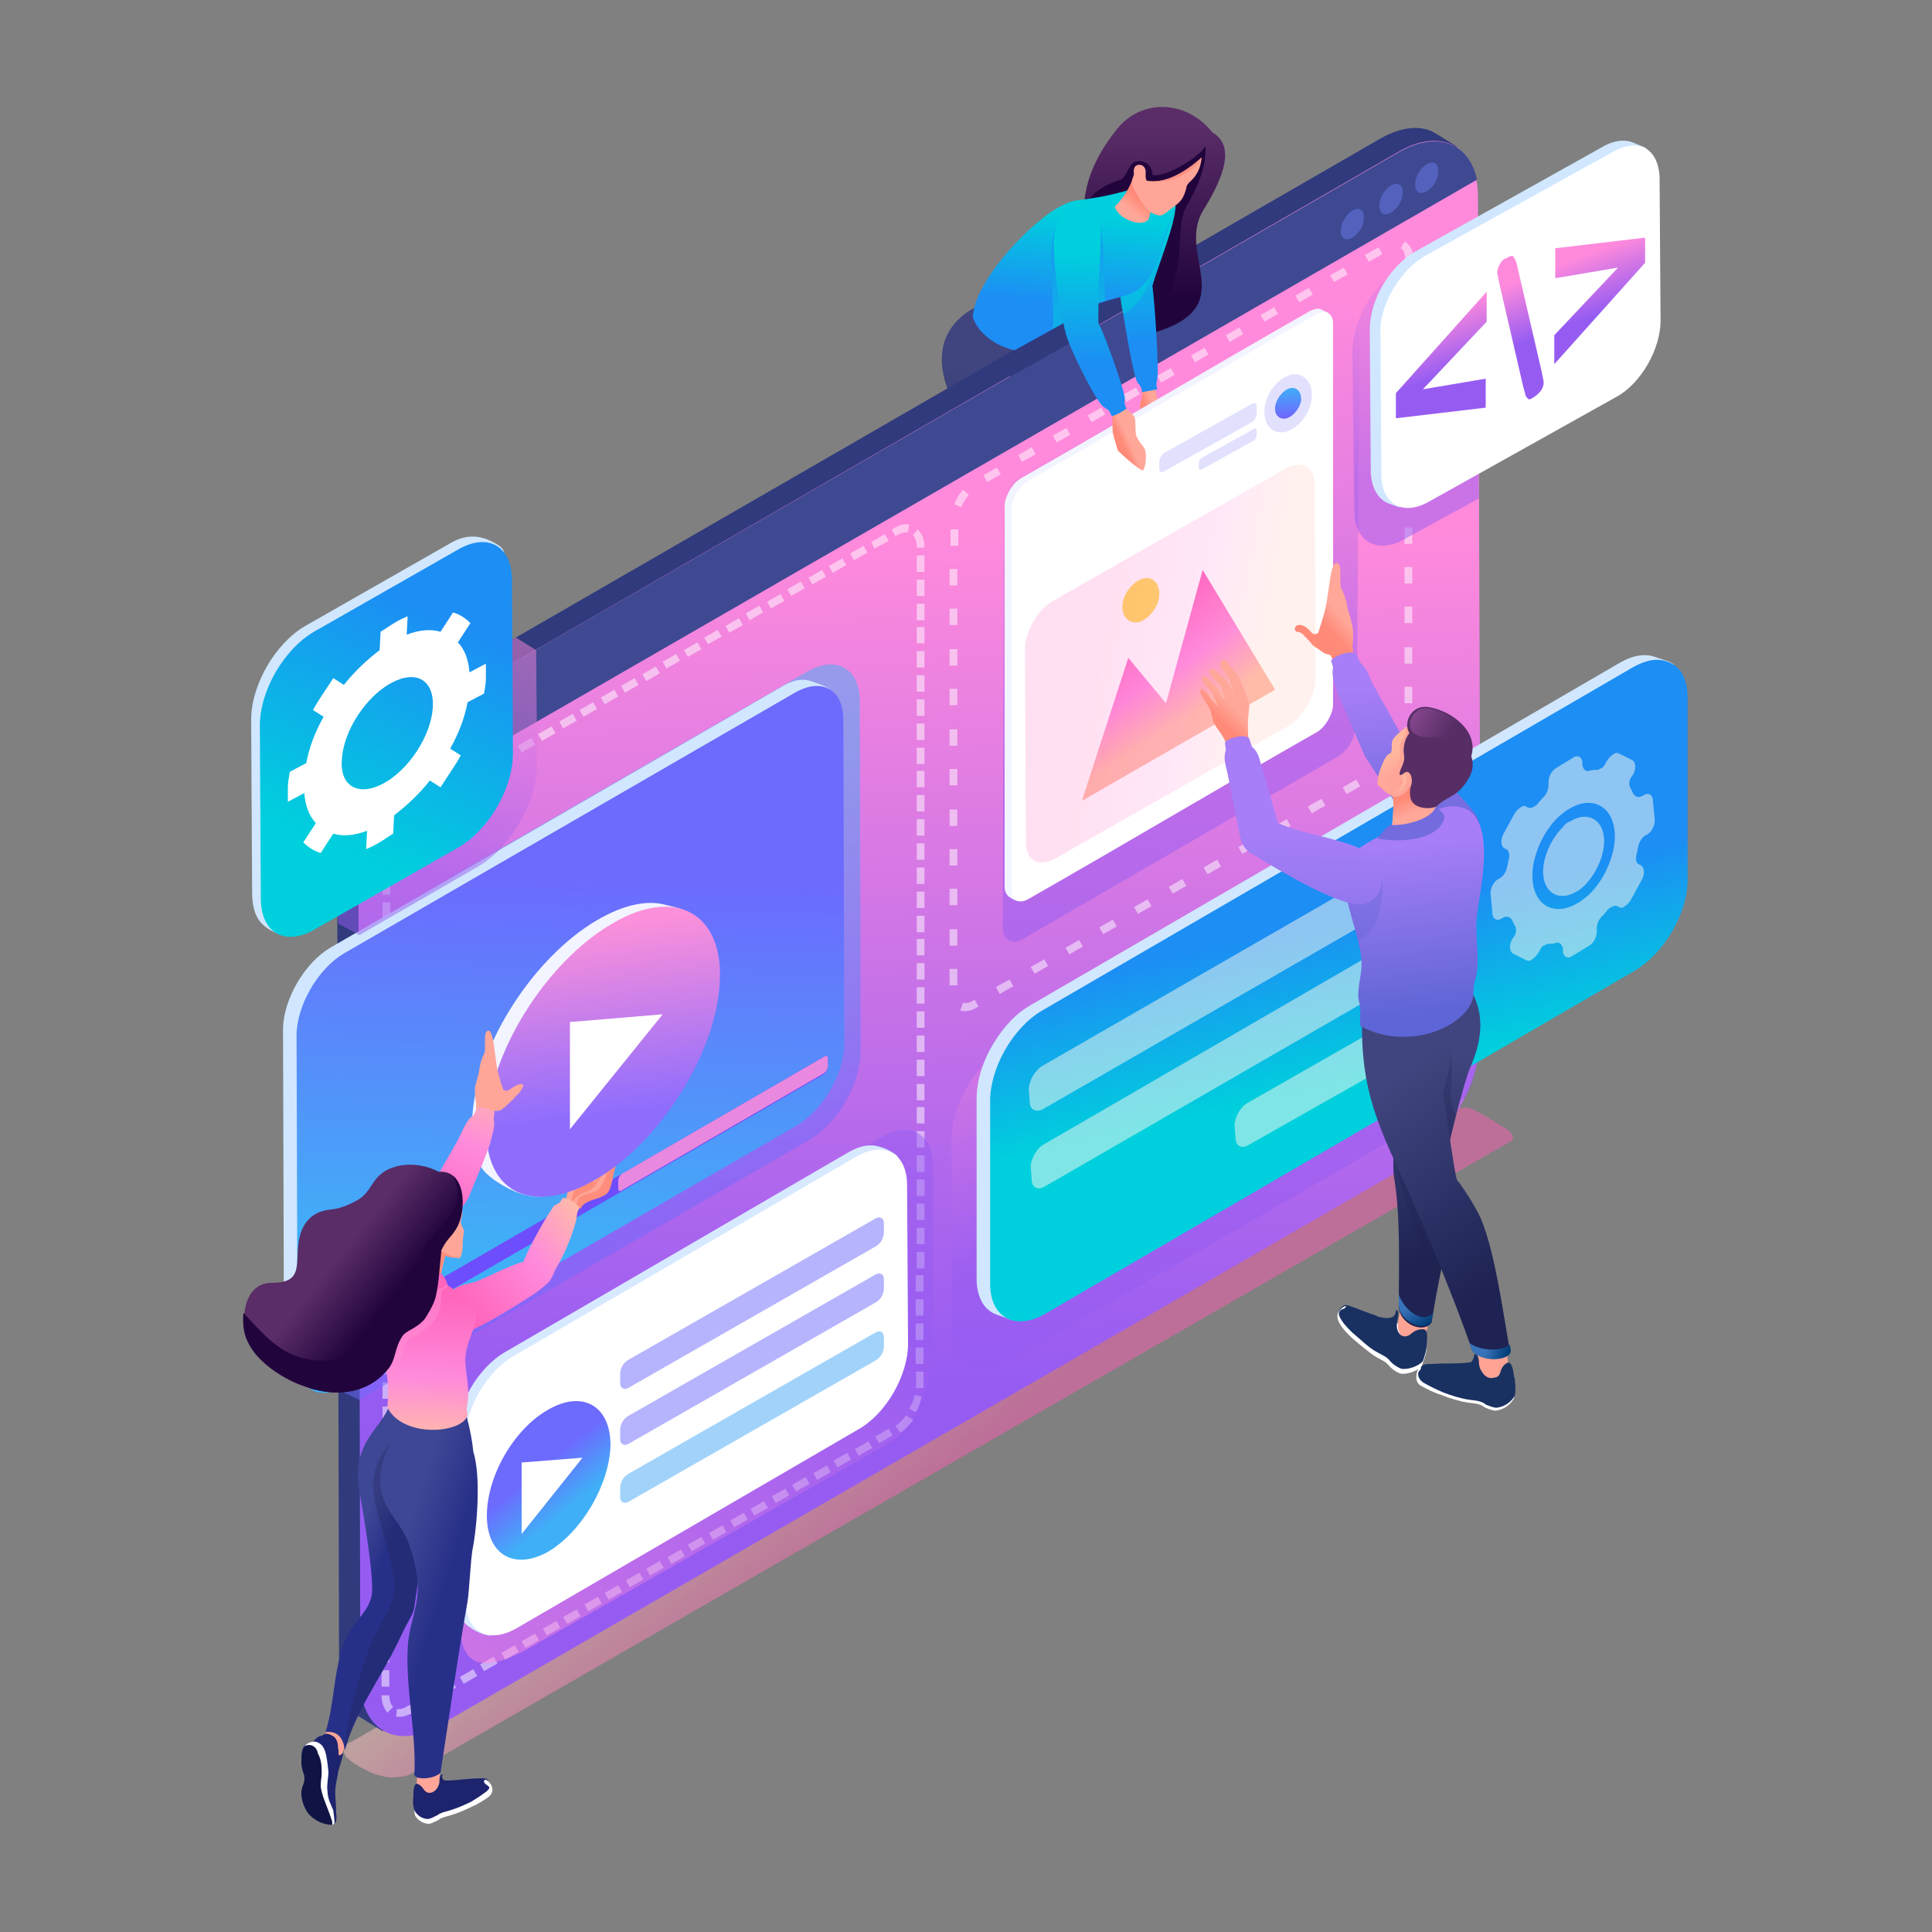 <?xml version="1.0" encoding="utf-8"?>
<!-- Generator: Adobe Illustrator 22.0.0, SVG Export Plug-In . SVG Version: 6.00 Build 0)  -->
<svg version="1.1" id="Capa_1" xmlns="http://www.w3.org/2000/svg" xmlns:xlink="http://www.w3.org/1999/xlink" x="0px" y="0px"
	 viewBox="0 0 200 200" style="enable-background:new 0 0 200 200;" xml:space="preserve">
<rect x="0" y="0" width="200" height="200" fill="#808080" stroke="none"/>
<style type="text/css">
	.st0{fill-rule:evenodd;clip-rule:evenodd;fill:#202249;}
	.st1{fill-rule:evenodd;clip-rule:evenodd;fill:url(#SVGID_1_);}
	.st2{opacity:0.3;fill-rule:evenodd;clip-rule:evenodd;fill:#1E2353;}
	.st3{fill-rule:evenodd;clip-rule:evenodd;fill:url(#SVGID_2_);}
	.st4{opacity:0.5;fill-rule:evenodd;clip-rule:evenodd;fill:url(#SVGID_3_);}
	.st5{fill-rule:evenodd;clip-rule:evenodd;fill:#303A7D;}
	.st6{fill-rule:evenodd;clip-rule:evenodd;fill:url(#SVGID_4_);}
	.st7{fill-rule:evenodd;clip-rule:evenodd;fill:#3E4992;}
	.st8{fill-rule:evenodd;clip-rule:evenodd;fill:#5462BE;}
	.st9{opacity:0.5;fill-rule:evenodd;clip-rule:evenodd;fill:#FFFFFF;}
	.st10{fill-rule:evenodd;clip-rule:evenodd;fill:url(#SVGID_5_);}
	.st11{fill-rule:evenodd;clip-rule:evenodd;fill:#22043D;}
	.st12{fill-rule:evenodd;clip-rule:evenodd;fill:url(#SVGID_6_);}
	.st13{fill-rule:evenodd;clip-rule:evenodd;fill:url(#SVGID_7_);}
	.st14{opacity:0.5;fill-rule:evenodd;clip-rule:evenodd;fill:url(#SVGID_8_);}
	.st15{fill-rule:evenodd;clip-rule:evenodd;fill:url(#SVGID_9_);}
	.st16{fill-rule:evenodd;clip-rule:evenodd;fill:url(#SVGID_10_);}
	.st17{fill-rule:evenodd;clip-rule:evenodd;fill:#FFA698;}
	.st18{fill-rule:evenodd;clip-rule:evenodd;fill:#FF9080;}
	.st19{opacity:0.5;fill-rule:evenodd;clip-rule:evenodd;fill:url(#SVGID_11_);}
	.st20{opacity:0.5;fill-rule:evenodd;clip-rule:evenodd;fill:url(#SVGID_12_);}
	.st21{fill-rule:evenodd;clip-rule:evenodd;fill:#D0E7FF;}
	.st22{fill-rule:evenodd;clip-rule:evenodd;fill:url(#SVGID_13_);}
	.st23{opacity:0.5;fill-rule:evenodd;clip-rule:evenodd;fill:#FFFCF1;}
	.st24{opacity:0.5;fill-rule:evenodd;clip-rule:evenodd;fill:url(#SVGID_14_);}
	.st25{fill-rule:evenodd;clip-rule:evenodd;fill:#F2F4FF;}
	.st26{fill-rule:evenodd;clip-rule:evenodd;fill:#FFFFFF;}
	.st27{opacity:0.2;fill-rule:evenodd;clip-rule:evenodd;fill:#6D6AFD;}
	.st28{fill-rule:evenodd;clip-rule:evenodd;fill:url(#SVGID_15_);}
	.st29{fill-rule:evenodd;clip-rule:evenodd;fill:url(#SVGID_16_);}
	.st30{fill-rule:evenodd;clip-rule:evenodd;fill:#FFDB59;}
	.st31{opacity:0.2;fill-rule:evenodd;clip-rule:evenodd;fill:url(#SVGID_17_);}
	.st32{opacity:0.5;fill-rule:evenodd;clip-rule:evenodd;fill:url(#SVGID_18_);}
	.st33{fill-rule:evenodd;clip-rule:evenodd;fill:#D7E9FF;}
	.st34{fill-rule:evenodd;clip-rule:evenodd;fill:url(#SVGID_19_);}
	.st35{opacity:0.5;fill-rule:evenodd;clip-rule:evenodd;fill:#44A7F7;}
	.st36{opacity:0.5;fill-rule:evenodd;clip-rule:evenodd;fill:#6D6AFD;}
	.st37{fill-rule:evenodd;clip-rule:evenodd;fill:url(#SVGID_20_);}
	.st38{fill-rule:evenodd;clip-rule:evenodd;fill:url(#SVGID_21_);}
	.st39{fill-rule:evenodd;clip-rule:evenodd;fill:#FFA495;}
	.st40{fill-rule:evenodd;clip-rule:evenodd;fill:#193161;}
	.st41{fill-rule:evenodd;clip-rule:evenodd;fill:url(#SVGID_22_);}
	.st42{fill-rule:evenodd;clip-rule:evenodd;fill:url(#SVGID_23_);}
	.st43{fill-rule:evenodd;clip-rule:evenodd;fill:url(#SVGID_24_);}
	.st44{fill-rule:evenodd;clip-rule:evenodd;fill:url(#SVGID_25_);}
	.st45{fill-rule:evenodd;clip-rule:evenodd;fill:url(#SVGID_26_);}
	.st46{opacity:0.35;fill-rule:evenodd;clip-rule:evenodd;fill:#6266D7;}
	.st47{fill-rule:evenodd;clip-rule:evenodd;fill:url(#SVGID_27_);}
	.st48{fill-rule:evenodd;clip-rule:evenodd;fill:url(#SVGID_28_);}
	.st49{fill-rule:evenodd;clip-rule:evenodd;fill:#FFB49C;}
	.st50{fill-rule:evenodd;clip-rule:evenodd;fill:#FF9D8E;}
	.st51{fill-rule:evenodd;clip-rule:evenodd;fill:#726CDE;}
	.st52{fill-rule:evenodd;clip-rule:evenodd;fill:#562E65;}
	.st53{fill-rule:evenodd;clip-rule:evenodd;fill:url(#SVGID_29_);}
	.st54{fill-rule:evenodd;clip-rule:evenodd;fill:url(#SVGID_30_);}
	.st55{fill-rule:evenodd;clip-rule:evenodd;fill:url(#SVGID_31_);}
	.st56{fill-rule:evenodd;clip-rule:evenodd;fill:url(#SVGID_32_);}
	.st57{fill-rule:evenodd;clip-rule:evenodd;fill:url(#SVGID_33_);}
	.st58{opacity:0.5;fill-rule:evenodd;clip-rule:evenodd;fill:url(#SVGID_34_);}
	.st59{fill-rule:evenodd;clip-rule:evenodd;fill:url(#SVGID_35_);}
	.st60{opacity:0.5;fill-rule:evenodd;clip-rule:evenodd;fill:url(#SVGID_36_);}
	.st61{fill-rule:evenodd;clip-rule:evenodd;fill:url(#SVGID_37_);}
	.st62{fill-rule:evenodd;clip-rule:evenodd;fill:#6E4DFC;}
	.st63{fill-rule:evenodd;clip-rule:evenodd;fill:#E889DF;}
	.st64{opacity:0.5;fill-rule:evenodd;clip-rule:evenodd;fill:url(#SVGID_38_);}
	.st65{fill-rule:evenodd;clip-rule:evenodd;fill:url(#SVGID_39_);}
	.st66{fill-rule:evenodd;clip-rule:evenodd;fill:#FF8D7C;}
	.st67{fill-rule:evenodd;clip-rule:evenodd;fill:url(#SVGID_40_);}
	.st68{fill-rule:evenodd;clip-rule:evenodd;fill:url(#SVGID_41_);}
	.st69{fill-rule:evenodd;clip-rule:evenodd;fill:url(#SVGID_42_);}
	.st70{fill-rule:evenodd;clip-rule:evenodd;fill:#1D246D;}
	.st71{fill-rule:evenodd;clip-rule:evenodd;fill:#0F1445;}
	.st72{fill-rule:evenodd;clip-rule:evenodd;fill:url(#SVGID_43_);}
	.st73{fill-rule:evenodd;clip-rule:evenodd;fill:url(#SVGID_44_);}
	.st74{fill-rule:evenodd;clip-rule:evenodd;fill:url(#SVGID_45_);}
	.st75{opacity:0.5;fill-rule:evenodd;clip-rule:evenodd;fill:#FF8FD5;}
	.st76{fill-rule:evenodd;clip-rule:evenodd;fill:#FF66BB;}
	.st77{fill-rule:evenodd;clip-rule:evenodd;fill:url(#SVGID_46_);}
</style>
<g>
	<g>
		<g>
			<path class="st0" d="M95.4,51.7c-0.1,0.1-0.2,0.1-0.4,0.2c-0.5,1.2-0.7,1.6-0.6,1.7c0.1,0.1,0.1,0,0.1,0.3
				c0.1,0.3-1.1,1.8-1.3,2.3c-0.2,0.4-0.2,0.8,0,1.2c0.3,0.8,0.7,1.5,1.3,2.2c0.5,0.5,1,0.9,1.4,0.8c0.6-0.1,0.5-0.6,0.4-1.1
				c0-0.2-0.4-0.6-0.3-0.7c0.1-1,0.9-1.9,1.4-2.7c0.5-0.4,1.2-0.9,1.7-1.4c0.6-0.7,0.7-1.5,0-1.9c-0.2-0.1-0.9-0.8-1.2-0.8
				C97.2,51.8,96.2,51.3,95.4,51.7z"/>
			<linearGradient id="SVGID_1_" gradientUnits="userSpaceOnUse" x1="106.805" y1="37.099" x2="106.807" y2="52.847">
				<stop  offset="0" style="stop-color:#40457F"/>
				<stop  offset="1" style="stop-color:#1E2353"/>
			</linearGradient>
			<path class="st1" d="M116,48.9c0.4,1.1,0.1,2.1-0.8,2.6c0,0,0,0,0,0c0,0-0.1,0-0.1,0c-0.1,0-0.2,0.1-0.3,0.1
				c-1.1,0.3-2.7,0.6-3.7,0.8c-4,0.8-9.9,1.2-12.6,2.3c-1.1-0.8-1.4-2.3-0.7-3.2c3-1.4,7.1-3.3,8.8-3.9c0.4-0.1,0.9-0.2,1.4-0.2
				c-2.5-2.3-5.2-4.8-6.3-6.9c-0.7-1.5-0.9-3.6-1.4-4.9c4.2,1.2,5-1.3,5.7-2.2c0.7,1,0.6,0.8,1.3,1.8c2.2,3.5,5.6,8.4,7.8,12.1
				C115.5,47.7,115.9,48.3,116,48.9z"/>
			<path class="st2" d="M102.5,49.3c1.7-0.8,3.2-1.4,4.1-1.8c0.4-0.1,0.9-0.2,1.4-0.2c-2.5-2.3-5.2-4.8-6.3-6.9
				c-0.7-1.5-0.9-3.6-1.4-4.9c1.2,0.3,2.1,0.4,2.8,0.3l-0.1,0.8c3.2,3.2,9.1,10.6,9.6,15.5c-2,0.5-7.3,1.1-8.2,1.2
				C104.2,51.9,103.3,50.7,102.5,49.3L102.5,49.3z M105.4,34.3c0.3-0.4,0.5-0.7,0.7-0.9c0.4,0.6,0.6,0.8,0.8,1.1L105.4,34.3z"/>
			<path class="st0" d="M103,67.8c-0.6,0.8,1,4.9,1.4,5.7c0.3,0.8,0.2,1.2-0.6,1.2c-0.6,0-1.6-0.9-2.2-1.5c-1.1-1.1-1.2-2.2-1.5-2.7
				l-0.4-0.1c-0.3-0.2-1.1-1.3-1.2-1.7c0.1-0.3,0.3-0.8,0.4-1.1c0.6-1.2,0.8-0.6,1.6-1.4C101.4,67,100.7,67.3,103,67.8z"/>
			<linearGradient id="SVGID_2_" gradientUnits="userSpaceOnUse" x1="104.183" y1="38.103" x2="104.194" y2="64.93">
				<stop  offset="0" style="stop-color:#40457F"/>
				<stop  offset="1" style="stop-color:#1E2353"/>
			</linearGradient>
			<path class="st3" d="M110.5,53.9c-1.7,3.3-6,10.8-7.5,14.1c-1.3,0.3-2.7-0.5-2.8-1.5c1-3.2,2.5-8.4,3.3-10.1
				c0.5-1.1,1.5-2.6,2.3-3.7c-2.5-3.5-6.5-9.1-7.7-12.4c-1.6-4.4,0.2-7,2.7-8.4c0.9-0.5,1.8,0.3,2.2-0.2c1,2,2,4.8,2.6,7.2
				c0.8,3.4,4.9,10.7,5.2,13.2c0,0.5,0,1-0.2,1.4C110.5,53.6,110.5,53.8,110.5,53.9z"/>
		</g>
		<g>
			<linearGradient id="SVGID_3_" gradientUnits="userSpaceOnUse" x1="98.257" y1="152.163" x2="88.056" y2="139.524">
				<stop  offset="0" style="stop-color:#FA5DB1"/>
				<stop  offset="1" style="stop-color:#FEBFBF"/>
			</linearGradient>
			<path class="st4" d="M42.6,183.6c-0.5,0.3-1.4,0.4-2.2,0.4c-0.8-0.1-1.7-0.3-2.4-0.7c-0.5-0.3-1-0.5-1.4-0.8
				c-0.6-0.4-1-0.8-1-1.2c0-0.4,0.2-0.8,0.8-1l113.2-65.1c0.9-0.4,2.1-0.8,3-0.3c0.8,0.4,2.2,1.2,2.7,1.6c0.5,0.2,2,1.2,1,1.7"/>
			<g>
				<path class="st5" d="M43,72c-4.6,2.6-8.1,9-8.1,14.1l0.2,86.6c0,2.6,0.9,4.4,2.4,5.2l2.1,1.3c8.6-4.1,5.2-42.4,5.7-55.1
					l-2.4-33.3c2.1-3.6,10-6.7,8.1-14.1l76.6-41.8L150.7,19h0h0c-0.1-0.6,0.6-3.5,0-3.9c-0.7-0.4-1.4-0.9-2.1-1.3
					c-1.8-1.1-4.1-0.4-5.8,0.6l0,0l0,0L43,72z"/>
				<g>
					<linearGradient id="SVGID_4_" gradientUnits="userSpaceOnUse" x1="95.807" y1="143.662" x2="94.517" y2="55.548">
						<stop  offset="0" style="stop-color:#965CF2"/>
						<stop  offset="1" style="stop-color:#FF8ADC"/>
					</linearGradient>
					<path class="st6" d="M153,20.4c0-5.2-3.7-7.3-8.2-4.7L45.2,73.2c-4.5,2.6-8.1,8.9-8.1,14.1l0.2,86.6c0,5.2,3.7,7.3,8.2,4.7
						l99.7-57.6c4.5-2.6,8.1-8.9,8.1-14.1L153,20.4z"/>
					<g>
						<path class="st7" d="M152.9,18.6c-0.8-3.8-4.1-5.1-8-2.9L45.2,73.2c-3.9,2.3-7.2,7.4-8,12.1L152.9,18.6z"/>
						<g>
							<path class="st8" d="M140,21.8c0.7-0.4,1.2-0.1,1.2,0.7c0,0.8-0.5,1.7-1.2,2.1c-0.7,0.4-1.2,0.1-1.2-0.7
								C138.8,23.2,139.3,22.2,140,21.8z"/>
							<path class="st8" d="M144,19.2c0.7-0.4,1.2-0.1,1.2,0.7c0,0.8-0.5,1.7-1.2,2.1c-0.7,0.4-1.2,0.1-1.2-0.7
								C142.8,20.5,143.3,19.6,144,19.2z"/>
							<path class="st8" d="M147.7,17c0.7-0.4,1.2-0.1,1.2,0.7c0,0.8-0.5,1.7-1.2,2.1c-0.7,0.4-1.2,0.1-1.2-0.7
								C146.5,18.3,147,17.4,147.7,17z"/>
						</g>
					</g>
				</g>
			</g>
		</g>
		<path class="st9" d="M145,25.7c0.4,0.2,0.4,0.7,0.5,1.1l0,0.4l0.8,0l0-0.4c0-0.7-0.2-1.4-0.9-1.8L145,25.7L145,25.7z M145.4,29.7
			l0.8,0l0,1.7l-0.8,0L145.4,29.7L145.4,29.7z M145.4,33.8l0.8,0l0,1.7l-0.8,0L145.4,33.8L145.4,33.8z M145.4,38l0.8,0l0,1.7l-0.8,0
			L145.4,38L145.4,38z M145.4,42.1l0.8,0l0,1.7l-0.8,0L145.4,42.1L145.4,42.1z M145.4,46.3l0.8,0l0,1.7l-0.8,0L145.4,46.3
			L145.4,46.3z M145.4,50.4l0.8,0l0,1.7l-0.8,0L145.4,50.4L145.4,50.4z M145.4,54.6l0.8,0l0,1.7l-0.8,0L145.4,54.6L145.4,54.6z
			 M145.4,58.7l0.8,0l0,1.7l-0.8,0L145.4,58.7L145.4,58.7z M145.4,62.8l0.8,0l0,1.7l-0.8,0L145.4,62.8L145.4,62.8z M145.4,67l0.8,0
			l0,1.7l-0.8,0L145.4,67L145.4,67z M145.4,71.1l0.8,0l0,1.7l-0.8,0L145.4,71.1L145.4,71.1z M145.4,75.3l0.8,0l0,0.2
			c0,0.5-0.1,1.1-0.3,1.6l-0.8-0.3c0.2-0.4,0.3-0.9,0.3-1.3L145.4,75.3L145.4,75.3z M143.8,78.6c-0.4,0.3-0.9,0.6-1.3,0.8l0.4,0.7
			l0.8-0.5l0,0c0.2-0.1,0.4-0.3,0.6-0.5L143.8,78.6L143.8,78.6z M140.4,80.7l-1.4,0.8l0.4,0.7l1.4-0.8L140.4,80.7L140.4,80.7z
			 M136.8,82.7c-0.5,0.3-1,0.5-1.4,0.8l0.4,0.7c0.5-0.3,1-0.6,1.4-0.8L136.8,82.7L136.8,82.7z M133.2,84.8l-1.4,0.8l0.4,0.7l1.4-0.8
			L133.2,84.8L133.2,84.8z M129.6,86.9l-1.4,0.8l0.4,0.7l1.4-0.8L129.6,86.9L129.6,86.9z M126,89l-1.4,0.8l0.4,0.7l1.4-0.8L126,89
			L126,89z M122.4,91l-1.4,0.8l0.4,0.7l1.4-0.8L122.4,91L122.4,91z M118.8,93.1l-1.4,0.8l0.4,0.7l1.4-0.8L118.8,93.1L118.8,93.1z
			 M115.2,95.2l-1.4,0.8l0.4,0.7l1.4-0.8L115.2,95.2L115.2,95.2z M111.7,97.3c-0.5,0.3-1,0.6-1.4,0.8l0.4,0.7c0.5-0.3,1-0.6,1.4-0.8
			L111.7,97.3L111.7,97.3z M108.1,99.3l-1.4,0.8l0.4,0.7l1.4-0.8L108.1,99.3L108.1,99.3z M104.5,101.4c-0.5,0.3-1,0.5-1.4,0.8
			l0.4,0.7c0.5-0.3,1-0.6,1.4-0.8L104.5,101.4L104.5,101.4z M100.9,103.5l-0.2,0.1l0,0l0,0c-0.3,0.2-0.7,0.3-1,0.2l0,0l-0.3,0.8
			c0.6,0.2,1.2,0,1.7-0.3l0.2-0.1L100.9,103.5L100.9,103.5z M99.1,102l-0.8,0l0-1.7l0.8,0L99.1,102L99.1,102z M99.1,97.9l-0.8,0
			l0-1.7l0.8,0L99.1,97.9L99.1,97.9z M99.1,93.7l-0.8,0l0-1.7l0.8,0L99.1,93.7L99.1,93.7z M99.1,89.6l-0.8,0l0-1.7l0.8,0L99.1,89.6
			L99.1,89.6z M99.1,85.5l-0.8,0l0-1.7l0.8,0L99.1,85.5L99.1,85.5z M99.1,81.3l-0.8,0l0-1.7l0.8,0L99.1,81.3L99.1,81.3z M99.1,77.2
			l-0.8,0l0-1.7l0.8,0L99.1,77.2L99.1,77.2z M99.1,73l-0.8,0l0-1.7l0.8,0L99.1,73L99.1,73z M99.1,68.9l-0.8,0l0-1.7l0.8,0L99.1,68.9
			L99.1,68.9z M99.1,64.7l-0.8,0l0-1.7l0.8,0L99.1,64.7L99.1,64.7z M99.1,60.6l-0.8,0l0-1.7l0.8,0L99.1,60.6L99.1,60.6z M99.2,56.5
			l-0.8,0l0-1.7l0.8,0L99.2,56.5L99.2,56.5z M99.5,52.5c0.2-0.5,0.5-0.9,0.8-1.3l-0.6-0.5c-0.4,0.4-0.7,1-0.9,1.5L99.5,52.5
			L99.5,52.5z M102.2,49.9l1.4-0.8l-0.4-0.7l-1.4,0.8L102.2,49.9L102.2,49.9z M105.8,47.8c0.5-0.3,1-0.5,1.4-0.8l-0.4-0.7
			c-0.5,0.3-1,0.6-1.4,0.8L105.8,47.8L105.8,47.8z M109.4,45.8l1.4-0.8l-0.4-0.7l-1.4,0.8L109.4,45.8L109.4,45.8z M113,43.7l1.4-0.8
			l-0.4-0.7l-1.4,0.8L113,43.7L113,43.7z M116.6,41.6l1.4-0.8l-0.4-0.7l-1.4,0.8L116.6,41.6L116.6,41.6z M120.2,39.6l1.4-0.8
			l-0.4-0.7l-1.4,0.8L120.2,39.6L120.2,39.6z M123.7,37.5l1.4-0.8l-0.4-0.7l-1.4,0.8L123.7,37.5L123.7,37.5z M127.3,35.4
			c0.5-0.3,1-0.6,1.4-0.8l-0.4-0.7c-0.5,0.3-1,0.6-1.4,0.8L127.3,35.4L127.3,35.4z M130.9,33.3c0.5-0.3,1-0.6,1.4-0.8l-0.4-0.7
			c-0.5,0.3-1,0.6-1.4,0.8L130.9,33.3L130.9,33.3z M134.5,31.3l1.4-0.8l-0.4-0.7l-1.4,0.8L134.5,31.3L134.5,31.3z M138.1,29.2
			l1.4-0.8l-0.4-0.7l-1.4,0.8L138.1,29.2L138.1,29.2z M141.7,27.1l1.4-0.8l-0.4-0.7l-1.4,0.8L141.7,27.1z"/>
		<path class="st9" d="M94.5,55.4c0.3,0.3,0.4,0.8,0.4,1.2l0,0.1l0.8,0l0-0.1c0-0.7-0.2-1.3-0.7-1.8L94.5,55.4L94.5,55.4z
			 M94.9,57.5l0.8,0l0,1.7l-0.8,0L94.9,57.5L94.9,57.5z M94.9,60l0.8,0l0,1.7l-0.8,0L94.9,60L94.9,60z M94.9,62.5l0.8,0l0,1.7
			l-0.8,0L94.9,62.5L94.9,62.5z M94.9,64.9l0.8,0l0,1.7l-0.8,0L94.9,64.9L94.9,64.9z M94.9,67.4l0.8,0l0,1.7l-0.8,0L94.9,67.4
			L94.9,67.4z M94.9,69.9l0.8,0l0,1.7l-0.8,0L94.9,69.9L94.9,69.9z M94.9,72.4l0.8,0l0,1.7l-0.8,0L94.9,72.4L94.9,72.4z M94.9,74.9
			l0.8,0l0,1.7l-0.8,0L94.9,74.9L94.9,74.9z M94.9,77.4l0.8,0l0,1.7l-0.8,0L94.9,77.4L94.9,77.4z M94.9,79.8l0.8,0l0,1.7l-0.8,0
			L94.9,79.8L94.9,79.8z M94.9,82.3l0.8,0l0,1.7l-0.8,0L94.9,82.3L94.9,82.3z M94.9,84.8l0.8,0l0,1.7l-0.8,0L94.9,84.8L94.9,84.8z
			 M94.9,87.3l0.8,0l0,1.7l-0.8,0L94.9,87.3L94.9,87.3z M94.9,89.8l0.8,0l0,1.7l-0.8,0L94.9,89.8L94.9,89.8z M94.9,92.3l0.8,0l0,1.7
			l-0.8,0L94.9,92.3L94.9,92.3z M94.9,94.8l0.8,0l0,1.7l-0.8,0L94.9,94.8L94.9,94.8z M94.9,97.2l0.8,0l0,1.7l-0.8,0L94.9,97.2
			L94.9,97.2z M94.9,99.7l0.8,0l0,1.7l-0.8,0L94.9,99.7L94.9,99.7z M94.9,102.2l0.8,0l0,1.7l-0.8,0L94.9,102.2L94.9,102.2z
			 M94.9,104.7l0.8,0l0,1.7l-0.8,0L94.9,104.7L94.9,104.7z M94.9,107.2l0.8,0l0,1.7l-0.8,0L94.9,107.2L94.9,107.2z M94.9,109.7
			l0.8,0l0,1.7l-0.8,0L94.9,109.7L94.9,109.7z M94.9,112.2l0.8,0l0,1.7l-0.8,0L94.9,112.2L94.9,112.2z M94.9,114.6l0.8,0l0,1.7
			l-0.8,0L94.9,114.6L94.9,114.6z M94.9,117.1l0.8,0l0,1.7l-0.8,0L94.9,117.1L94.9,117.1z M94.9,119.6l0.8,0l0,1.7l-0.8,0
			L94.9,119.6L94.9,119.6z M94.9,122.1l0.8,0l0,1.7l-0.8,0L94.9,122.1L94.9,122.1z M94.9,124.6l0.8,0l0,1.7l-0.8,0L94.9,124.6
			L94.9,124.6z M94.9,127.1l0.8,0l0,1.7l-0.8,0L94.9,127.1L94.9,127.1z M94.9,129.6l0.8,0l0,1.7l-0.8,0L94.9,129.6L94.9,129.6z
			 M94.8,132l0.8,0l0,1.7l-0.8,0L94.8,132L94.8,132z M94.8,134.5l0.8,0l0,1.7l-0.8,0L94.8,134.5L94.8,134.5z M94.8,137l0.8,0l0,1.7
			l-0.8,0L94.8,137L94.8,137z M94.8,139.5l0.8,0l0,1.7l-0.8,0L94.8,139.5L94.8,139.5z M94.8,142l0.8,0c0,0.6,0,1.1,0,1.7l-0.8,0
			C94.9,143.1,94.8,142.5,94.8,142L94.8,142z M94.7,144.4c-0.1,0.5-0.3,1-0.6,1.4l0.7,0.4c0.3-0.5,0.5-1.1,0.6-1.6L94.7,144.4
			L94.7,144.4z M93.8,146.5c-0.3,0.4-0.6,0.8-1.1,1.1l0.5,0.7c0.5-0.3,0.9-0.8,1.3-1.3L93.8,146.5L93.8,146.5z M92,147.9
			c-0.5,0.3-1,0.6-1.4,0.8l0.4,0.7c0.5-0.3,1-0.6,1.4-0.8L92,147.9L92,147.9z M89.9,149.2c-0.5,0.3-1,0.6-1.4,0.8l0.4,0.7
			c0.5-0.3,1-0.6,1.4-0.8L89.9,149.2L89.9,149.2z M87.7,150.4l-1.4,0.8l0.4,0.7c0.5-0.3,1-0.6,1.4-0.8L87.7,150.4L87.7,150.4z
			 M85.6,151.7l-1.4,0.8l0.4,0.7l1.4-0.8L85.6,151.7L85.6,151.7z M83.4,152.9l-1.4,0.8l0.4,0.7l1.4-0.8L83.4,152.9L83.4,152.9z
			 M81.3,154.1l-1.4,0.8l0.4,0.7l1.4-0.8L81.3,154.1L81.3,154.1z M79.1,155.4l-1.4,0.8l0.4,0.7c0.5-0.3,1-0.6,1.4-0.8L79.1,155.4
			L79.1,155.4z M77,156.6l-1.4,0.8l0.4,0.7l1.4-0.8L77,156.6L77,156.6z M74.8,157.9l-1.4,0.8l0.4,0.7l1.4-0.8L74.8,157.9L74.8,157.9
			z M72.6,159.1c-0.5,0.3-1,0.6-1.4,0.8l0.4,0.7c0.5-0.3,1-0.6,1.4-0.8L72.6,159.1L72.6,159.1z M70.5,160.4l-1.4,0.8l0.4,0.7
			l1.4-0.8L70.5,160.4L70.5,160.4z M68.3,161.6l-1.4,0.8l0.4,0.7l1.4-0.8L68.3,161.6L68.3,161.6z M66.2,162.8l-1.4,0.8l0.4,0.7
			l1.4-0.8L66.2,162.8L66.2,162.8z M64,164.1l-1.4,0.8l0.4,0.7l1.4-0.8L64,164.1L64,164.1z M61.9,165.3l-1.4,0.8l0.4,0.7l1.4-0.8
			L61.9,165.3L61.9,165.3z M59.7,166.6l-1.4,0.8l0.4,0.7l1.4-0.8L59.7,166.6L59.7,166.6z M57.6,167.8l-1.4,0.8l0.4,0.7l1.4-0.8
			L57.6,167.8L57.6,167.8z M55.4,169.1l-1.4,0.8l0.4,0.7l1.4-0.8L55.4,169.1L55.4,169.1z M53.3,170.3l-1.4,0.8l0.4,0.7l1.4-0.8
			L53.3,170.3L53.3,170.3z M51.1,171.5l-1.4,0.8l0.4,0.7l1.4-0.8L51.1,171.5L51.1,171.5z M49,172.8l-1.4,0.8l0.4,0.7l1.4-0.8
			L49,172.8L49,172.8z M46.8,174l-1.4,0.8l0.4,0.7l1.4-0.8L46.8,174L46.8,174z M44.7,175.3l-1.4,0.8l0.4,0.7l1.4-0.8L44.7,175.3
			L44.7,175.3z M42.5,176.5l0.4,0.7l-0.2,0.1c-0.5,0.3-1.1,0.5-1.7,0.4l0.1-0.8c0.4,0.1,0.8-0.1,1.1-0.3L42.5,176.5L42.5,176.5z
			 M40.7,176.7c-0.3-0.3-0.4-0.8-0.4-1.2l0,0l-0.8,0l0,0c0,0.7,0.2,1.3,0.6,1.8L40.7,176.7L40.7,176.7z M40.3,174.6l-0.8,0l0-1.7
			l0.8,0L40.3,174.6L40.3,174.6z M40.3,172.1l-0.8,0l0-1.7l0.8,0L40.3,172.1L40.3,172.1z M40.3,169.6l-0.8,0l0-1.7l0.8,0L40.3,169.6
			L40.3,169.6z M40.3,167.1l-0.8,0l0-1.7l0.8,0L40.3,167.1L40.3,167.1z M40.3,164.6l-0.8,0l0-1.7l0.8,0L40.3,164.6L40.3,164.6z
			 M40.3,162.2l-0.8,0l0-1.7l0.8,0L40.3,162.2L40.3,162.2z M40.3,159.7l-0.8,0l0-1.7l0.8,0L40.3,159.7L40.3,159.7z M40.3,157.2
			l-0.8,0l0-1.7l0.8,0L40.3,157.2L40.3,157.2z M40.4,154.7l-0.8,0l0-1.7l0.8,0L40.4,154.7L40.4,154.7z M40.4,152.2l-0.8,0l0-1.7
			l0.8,0L40.4,152.2L40.4,152.2z M40.4,149.7l-0.8,0l0-1.7l0.8,0L40.4,149.7L40.4,149.7z M40.4,147.3l-0.8,0l0-1.7l0.8,0L40.4,147.3
			L40.4,147.3z M40.4,144.8l-0.8,0l0-1.7l0.8,0L40.4,144.8L40.4,144.8z M40.4,142.3l-0.8,0l0-1.7l0.8,0L40.4,142.3L40.4,142.3z
			 M40.4,139.8l-0.8,0l0-1.7l0.8,0L40.4,139.8L40.4,139.8z M40.4,137.3l-0.8,0l0-1.7l0.8,0L40.4,137.3L40.4,137.3z M40.4,134.8
			l-0.8,0l0-1.7l0.8,0L40.4,134.8L40.4,134.8z M40.4,132.3l-0.8,0l0-1.7l0.8,0L40.4,132.3L40.4,132.3z M40.4,129.9l-0.8,0l0-1.7
			l0.8,0L40.4,129.9L40.4,129.9z M40.4,127.4l-0.8,0l0-1.7l0.8,0L40.4,127.4L40.4,127.4z M40.4,124.9l-0.8,0l0-1.7l0.8,0L40.4,124.9
			L40.4,124.9z M40.4,122.4l-0.8,0l0-1.7l0.8,0L40.4,122.4L40.4,122.4z M40.4,119.9l-0.8,0l0-1.7l0.8,0L40.4,119.9L40.4,119.9z
			 M40.4,117.4l-0.8,0l0-1.7l0.8,0L40.4,117.4L40.4,117.4z M40.4,114.9l-0.8,0l0-1.7l0.8,0L40.4,114.9L40.4,114.9z M40.4,112.5
			l-0.8,0l0-1.7l0.8,0L40.4,112.5L40.4,112.5z M40.4,110l-0.8,0l0-1.7l0.8,0L40.4,110L40.4,110z M40.4,107.5l-0.8,0l0-1.7l0.8,0
			L40.4,107.5L40.4,107.5z M40.4,105l-0.8,0l0-1.7l0.8,0L40.4,105L40.4,105z M40.4,102.5l-0.8,0l0-1.7l0.8,0L40.4,102.5L40.4,102.5z
			 M40.4,100l-0.8,0l0-1.7l0.8,0L40.4,100L40.4,100z M40.4,97.5l-0.8,0l0-1.7l0.8,0L40.4,97.5L40.4,97.5z M40.4,95.1l-0.8,0l0-1.7
			l0.8,0L40.4,95.1L40.4,95.1z M40.4,92.6l-0.8,0l0-1.7l0.8,0L40.4,92.6L40.4,92.6z M40.4,90.1l-0.8,0c0-0.5,0-1.2,0-1.7l0.8,0v0
			C40.4,89,40.4,89.5,40.4,90.1L40.4,90.1z M40.5,87.7c0.1-0.5,0.3-1,0.5-1.4l-0.7-0.4c-0.3,0.5-0.5,1.1-0.6,1.7L40.5,87.7
			L40.5,87.7z M41.5,85.6c0.3-0.4,0.7-0.8,1.1-1.1L42,83.9c-0.5,0.3-0.9,0.8-1.2,1.3L41.5,85.6L41.5,85.6z M43.2,84.1l1.4-0.8
			l-0.4-0.7l-1.4,0.8L43.2,84.1L43.2,84.1z M45.3,82.9l1.4-0.8l-0.4-0.7l-1.4,0.8L45.3,82.9L45.3,82.9z M47.5,81.6l1.4-0.8l-0.4-0.7
			l-1.4,0.8L47.5,81.6L47.5,81.6z M49.7,80.4l1.4-0.8l-0.4-0.7l-1.4,0.8L49.7,80.4L49.7,80.4z M51.8,79.2l1.4-0.8l-0.4-0.7l-1.4,0.8
			L51.8,79.2L51.8,79.2z M54,77.9c0.5-0.3,1-0.6,1.4-0.8L55,76.4l-1.4,0.8L54,77.9L54,77.9z M56.1,76.7l1.4-0.8l-0.4-0.7L55.7,76
			L56.1,76.7L56.1,76.7z M58.3,75.4l1.4-0.8l-0.4-0.7l-1.4,0.8L58.3,75.4L58.3,75.4z M60.4,74.2l1.4-0.8l-0.4-0.7L60,73.5L60.4,74.2
			L60.4,74.2z M62.6,72.9l1.4-0.8l-0.4-0.7l-1.4,0.8L62.6,72.9L62.6,72.9z M64.7,71.7l1.4-0.8l-0.4-0.7L64.3,71L64.7,71.7L64.7,71.7
			z M66.9,70.5l1.4-0.8l-0.4-0.7l-1.4,0.8L66.9,70.5L66.9,70.5z M69,69.2l1.4-0.8L70,67.7l-1.4,0.8L69,69.2L69,69.2z M71.2,68
			l1.4-0.8l-0.4-0.7l-1.4,0.8L71.2,68L71.2,68z M73.3,66.7c0.5-0.3,1-0.6,1.4-0.8l-0.4-0.7c-0.5,0.3-1,0.6-1.4,0.8L73.3,66.7
			L73.3,66.7z M75.5,65.5l1.4-0.8l-0.4-0.7l-1.4,0.8L75.5,65.5L75.5,65.5z M77.6,64.2l1.4-0.8l-0.4-0.7l-1.4,0.8L77.6,64.2
			L77.6,64.2z M79.8,63l1.4-0.8l-0.4-0.7l-1.4,0.8L79.8,63L79.8,63z M81.9,61.7l1.4-0.8l-0.4-0.7L81.5,61L81.9,61.7L81.9,61.7z
			 M84.1,60.5l1.4-0.8L85.1,59l-1.4,0.8L84.1,60.5L84.1,60.5z M86.2,59.3l1.4-0.8l-0.4-0.7l-1.4,0.8L86.2,59.3L86.2,59.3z M88.4,58
			l1.4-0.8l-0.4-0.7L88,57.3L88.4,58L88.4,58z M90.5,56.8L92,56l-0.4-0.7l-1.4,0.8L90.5,56.8L90.5,56.8z M92.7,55.5l0.2-0.1
			c0.3-0.2,0.7-0.3,1.1-0.3l0.1-0.8c-0.6-0.1-1.1,0.1-1.6,0.4l0.4,0.7l-0.4-0.7l-0.2,0.1L92.7,55.5z"/>
		<g>
			<linearGradient id="SVGID_5_" gradientUnits="userSpaceOnUse" x1="119.507" y1="12.996" x2="119.482" y2="30.784">
				<stop  offset="0" style="stop-color:#5A2D68"/>
				<stop  offset="1" style="stop-color:#22043D"/>
			</linearGradient>
			<path class="st10" d="M125.5,13.7c2.4,1.4,1.2,4.6-0.9,8c-3,4.8,4.3,10.2-5.7,12.9c1-2.9-3.3-4-5.4-8c-2.5-4.6-1.1-9.2,2.1-13.2
				C118.1,10.2,122.8,10.3,125.5,13.7z"/>
			<path class="st11" d="M124.8,15.1c0.1,2.5-1.1,4.7-2,6.3c-1.5,2.5,0.8,10.1-5.1,11.3c1-2.9-2-2-4.2-6c-2.1-4-1.9-6.7,2.5-8.1
				c0.6-0.2,0.8-1.5,1.4-1.8c0.8-0.4,1.9,0.2,1.9,1.3C120.3,18.5,124.1,16.4,124.8,15.1z"/>
			<g>
				<linearGradient id="SVGID_6_" gradientUnits="userSpaceOnUse" x1="119.009" y1="43.374" x2="119.772" y2="43.103">
					<stop  offset="0" style="stop-color:#FF8A78"/>
					<stop  offset="1" style="stop-color:#FFA799"/>
				</linearGradient>
				<path class="st12" d="M120.8,44.1l-0.6,2.2c-0.2,0.5-0.3,0.6-1,0.3c-0.4-0.2-0.3-0.9-0.1-1.5c0.1-0.6,0-1.1,0-1.4
					c-0.1-0.3-0.2-0.4-0.4-0.6c-0.4-0.3-0.9-0.5-0.6-1.6c0.2-0.5,0.1-0.9,0.1-1.5l1.4-0.1c0,1.2,0.5,2.1,1.1,3.1
					C121,43.6,120.9,43.5,120.8,44.1z"/>
				<g>
					<linearGradient id="SVGID_7_" gradientUnits="userSpaceOnUse" x1="119.177" y1="35.252" x2="118.633" y2="23.872">
						<stop  offset="0" style="stop-color:#1C8EF4"/>
						<stop  offset="1" style="stop-color:#00CFDD"/>
					</linearGradient>
					<path class="st13" d="M115.9,30.2L115.9,30.2c0-0.2,0-0.3,0.1-0.4c0.4-2.4,1.1-6.4,1.6-8.4c1-3.6,4.1-2.4,4.1-0.2
						c0,2-1.9,6.5-2.4,8.4c0.2,1.4,0.7,8.4,0.5,9.6c0,0.2-0.1,0.4-0.1,0.6c0,0.2,0.1,0.3,0.1,0.5c-0.5,0.1-1.1,0.2-1.6,0.3
						c0-0.2,0-0.4-0.1-0.5c-0.1-0.3-0.3-0.4-0.4-0.6c-0.5-1.1-1.4-6.8-1.7-8.7C115.9,30.6,115.9,30.5,115.9,30.2z"/>
					<linearGradient id="SVGID_8_" gradientUnits="userSpaceOnUse" x1="118.547" y1="25.437" x2="119.429" y2="28.796">
						<stop  offset="0" style="stop-color:#1C8EF4"/>
						<stop  offset="1" style="stop-color:#00CFDD"/>
					</linearGradient>
					<path class="st14" d="M116.3,32.5c-0.2-0.5-0.4-2.1-0.4-2.8c0-1.4,0.5-2.6,0.7-3.5l5-5c0,0.9-1.1,3.4-1.6,5.3
						C119.3,29.3,117.8,31.8,116.3,32.5z"/>
				</g>
			</g>
			<linearGradient id="SVGID_9_" gradientUnits="userSpaceOnUse" x1="110.694" y1="31.496" x2="111.591" y2="22.254">
				<stop  offset="0" style="stop-color:#1C8EF4"/>
				<stop  offset="1" style="stop-color:#00CFDD"/>
			</linearGradient>
			<path class="st15" d="M100.7,32.8c0.7,2.3,4,4.2,7.4,3.5c0.8-0.9,1-0.6,1.8-1.3c0.7-0.7,1.5-1.5,2.6-2.7c0.6-1,3.2-1.4,4.3-1.8
				c1.3-0.5,2.4-1.5,2.9-3.5c0.3-1,1.3-3.9,1.7-4.9c1.1-2.8-1.3-3.9-3-2.9c-1.1,0.4-3.4,1-4.6,1.2c-0.7,0.1-1.1,0.2-2,0.3
				c-1.4,0.1-2.9,1.1-4,2C104.9,25,100.9,29.6,100.7,32.8z"/>
			<g>
				<linearGradient id="SVGID_10_" gradientUnits="userSpaceOnUse" x1="117.914" y1="20.649" x2="116.992" y2="21.771">
					<stop  offset="0" style="stop-color:#FF8A78"/>
					<stop  offset="1" style="stop-color:#FFA799"/>
				</linearGradient>
				<path class="st16" d="M117.4,18c-0.3,1.2-1,2.4-2,3.4c0.4,1.3,2.8,2.2,3.5,1.3c0.1-0.2,0.1-0.5,0.2-0.7c0.1-0.4,0.3-0.7,0.4-1
					L117.4,18z"/>
				<g>
					<path class="st17" d="M124.4,16.3c-0.1,1-0.4,1.8-1.3,2.6c-0.2,0.2-0.3,0.4-0.3,0.6c-0.3,1.1-0.6,1.4-1.3,1.9
						c-0.7,0.5-1,0.9-1.4,0.9c-0.4,0-0.8-0.2-1.1-0.4c-0.6-0.5-1.3-1.7-1.7-2.5c-0.2-0.6-0.1-0.8,0.1-1.3c-0.2-1.1,0.5-1.1,0.8-1
						c0.7,0.4,0.2,1.1,0.5,1.6C121.1,19.2,123.6,17,124.4,16.3z"/>
					<path class="st18" d="M124.4,16.3c-1.4,2.3-4.3,2.8-5.8,2.4C121.1,19.2,123.6,17,124.4,16.3z"/>
				</g>
			</g>
			<linearGradient id="SVGID_11_" gradientUnits="userSpaceOnUse" x1="110.893" y1="26.441" x2="111.59" y2="31.685">
				<stop  offset="0" style="stop-color:#1C8EF4"/>
				<stop  offset="1" style="stop-color:#00CFDD"/>
			</linearGradient>
			<path class="st19" d="M108.6,35.7C108.7,35.7,108.7,35.7,108.6,35.7c0.4-0.2,0.7-0.3,1.2-0.7c0.7-0.7,1.5-1.5,2.6-2.7
				c0.3-0.5,1.1-0.9,2-1.2c-0.1-2.3-0.1-7.7-0.8-8.4c-1.1-1-2.5-1.6-3.7-0.3C107.6,24.7,109.9,33.4,108.6,35.7z"/>
			<g>
				<polygon class="st7" points="111.9,38.8 113.3,33.4 112.3,32.5 103.1,37.6 104,38.6 108,41.2 				"/>
				<path class="st5" d="M113.8,33.8l0.2-2.5c-3.8,2.1-7.6,4.2-11.4,6.3l2,1.4L113.8,33.8z"/>
			</g>
		</g>
		<g>
			<linearGradient id="SVGID_12_" gradientUnits="userSpaceOnUse" x1="129.982" y1="119.082" x2="119.496" y2="94.776">
				<stop  offset="0" style="stop-color:#965CF2"/>
				<stop  offset="1" style="stop-color:#FF8ADC"/>
			</linearGradient>
			<path class="st20" d="M104.2,108.2L153,80l0.7,1.4l-0.7,24.9c0.3,5.1-1.1,6.7-1.3,7.3l-47.2,27.3c-3.2,1.9-5.9,0.4-6-3.2l0-19.5
				C98.4,114.5,101,110.1,104.2,108.2z"/>
			<g>
				<g>
					<path class="st21" d="M104.6,114.9l0.5,21.6l-0.5,0.1l-1.4-0.5c-1.5-0.5-2.1-2.1-2.1-3.7l0-18.7c0,0,0,0,0,0
						c0-2.3,1-4.8,2.5-6.8c0.8-1.1,1.8-2.1,3-2.8l61.1-35.5c1.2-0.7,2.5-1,3.6-0.6l1.2,0.4c0.6,0.2,0.8,0.4,0.8,0.4
						C171.9,74.5,104.5,109.3,104.6,114.9z"/>
					<linearGradient id="SVGID_13_" gradientUnits="userSpaceOnUse" x1="137.006" y1="95.51" x2="140.668" y2="111.791">
						<stop  offset="0" style="stop-color:#1C8EF4"/>
						<stop  offset="1" style="stop-color:#00CFDD"/>
					</linearGradient>
					<path class="st22" d="M107.9,104.6L169,69.1c1.4-0.8,2.6-1,3.6-0.6c1.3,0.4,2.1,1.7,2.1,3.7l0,18.7c0.1,3.5-2.4,7.8-5.5,9.6
						L108.2,136c-3.1,1.8-5.7,0.4-5.7-3.1l0-18.7C102.4,110.7,104.8,106.4,107.9,104.6z"/>
				</g>
				<g>
					<path class="st23" d="M107.8,110.4L150,86.1c0.3-0.2,0.6-0.2,0.9-0.1c0.3,0.1,0.5,0.4,0.5,0.9l0.1,1.3c0,0.8-0.6,1.9-1.3,2.3
						L108,114.8c-0.7,0.4-1.4,0.1-1.4-0.7l-0.1-1.3C106.5,111.9,107.1,110.9,107.8,110.4L107.8,110.4z M129.1,114.2
						c-0.7,0.4-1.3,1.5-1.3,2.3l0.1,1.3c0,0.8,0.6,1.2,1.4,0.7l21.2-12c0.7-0.4,1.3-1.5,1.3-2.3l-0.1-1.3c0-0.5-0.2-0.8-0.5-0.9
						c-0.2-0.1-0.5,0-0.9,0.1L129.1,114.2L129.1,114.2z M108,118.5c-0.7,0.4-1.3,1.5-1.3,2.3l0.1,1.3c0,0.8,0.6,1.2,1.4,0.7
						l42.1-24.3c0.7-0.4,1.3-1.5,1.3-2.3l-0.1-1.3c0-0.5-0.2-0.8-0.5-0.9c-0.2-0.1-0.5,0-0.9,0.1L108,118.5z"/>
					<path class="st23" d="M162.6,85c2-1.2,3.8,0.1,3.4,2.8c-0.2,1.4-1,2.9-2,3.9c-0.3,0.3-0.6,0.5-0.8,0.6c-2,1.2-3.8-0.1-3.4-2.8
						c0.2-1.4,1-2.9,2-3.9C162,85.3,162.3,85.1,162.6,85L162.6,85z M163.3,93.5c0.4-0.2,0.7-0.5,1.1-0.8c1.4-1.3,2.4-3.3,2.7-5.2
						c0.5-3.6-1.9-5.4-4.6-3.8c-0.4,0.2-0.7,0.5-1.1,0.8c-1.4,1.3-2.4,3.3-2.7,5.2C158.2,93.4,160.6,95.1,163.3,93.5L163.3,93.5z
						 M155.1,91c-0.5,0.3-0.8,0.9-0.8,1.5l0.2,2.1c0,0.5,0.5,0.8,0.9,0.5l0.2-0.1c0.4-0.2,0.7-0.1,0.9,0.2c0.1,0.2,0.2,0.4,0.3,0.6
						c0.2,0.3,0.2,0.8-0.1,1.2l-0.2,0.3c-0.3,0.6-0.2,1.2,0.1,1.4l1.4,0.7c0.2,0.1,0.4,0.1,0.6-0.1c0.2-0.1,0.4-0.3,0.6-0.6l0.2-0.3
						c0.1-0.3,0.3-0.5,0.6-0.6c0.1-0.1,0.3-0.1,0.4-0.1c0.2,0,0.4,0,0.7-0.1c0.4-0.1,0.6,0.2,0.7,0.6l0,0.3c0,0.5,0.5,0.8,0.9,0.5
						l1.8-1.1c0.5-0.3,0.8-0.9,0.8-1.5l0-0.3c0-0.4,0.2-0.9,0.5-1.2c0.2-0.2,0.4-0.4,0.6-0.7c0.1-0.1,0.2-0.2,0.4-0.3
						c0.2-0.1,0.4-0.2,0.6-0.1l0.2,0.1c0.2,0.1,0.4,0.1,0.6-0.1c0.2-0.1,0.4-0.3,0.6-0.6l1.2-2.2c0.3-0.6,0.2-1.2-0.1-1.4l-0.2-0.1
						c-0.3-0.1-0.4-0.5-0.3-1c0.1-0.3,0.1-0.6,0.2-0.9c0.1-0.5,0.4-0.9,0.7-1.1l0.2-0.1c0.5-0.3,0.8-0.9,0.8-1.5l-0.2-2.1
						c0-0.5-0.5-0.8-0.9-0.5l-0.2,0.1c-0.4,0.2-0.7,0.1-0.9-0.2c-0.1-0.2-0.2-0.4-0.3-0.6c-0.2-0.3-0.2-0.8,0.1-1.2l0.2-0.3
						c0.3-0.6,0.2-1.2-0.1-1.4l-1.4-0.7c-0.2-0.1-0.4-0.1-0.6,0.1c-0.2,0.1-0.4,0.3-0.6,0.6l-0.2,0.3c-0.1,0.3-0.3,0.5-0.6,0.6
						c-0.1,0.1-0.3,0.1-0.4,0.1c-0.2,0-0.4,0-0.7,0.1c-0.4,0.1-0.6-0.2-0.7-0.6l0-0.3c0-0.5-0.5-0.8-0.9-0.5l-1.8,1.1
						c-0.5,0.3-0.8,0.9-0.8,1.5l0,0.3c0,0.4-0.2,0.9-0.5,1.2c-0.2,0.2-0.4,0.4-0.6,0.7c-0.1,0.1-0.2,0.2-0.4,0.3
						c-0.2,0.1-0.4,0.2-0.6,0.1l-0.2-0.1c-0.2-0.1-0.4-0.1-0.6,0.1c-0.2,0.1-0.4,0.3-0.6,0.6l-1.2,2.2c-0.3,0.6-0.2,1.2,0.1,1.4
						l0.2,0.1c0.3,0.1,0.4,0.6,0.3,1c-0.1,0.3-0.1,0.6-0.2,0.9c-0.1,0.5-0.4,0.9-0.7,1.1L155.1,91z"/>
				</g>
			</g>
		</g>
		<g>
			<linearGradient id="SVGID_14_" gradientUnits="userSpaceOnUse" x1="126.009" y1="78.147" x2="114.271" y2="37.63">
				<stop  offset="0" style="stop-color:#965CF2"/>
				<stop  offset="1" style="stop-color:#FF8ADC"/>
			</linearGradient>
			<path class="st24" d="M135.7,32.2l-30.4,17.4c-1.2,0.7-1.4,2.7-1.4,5.2L103.8,96c0,1.3,1,1.9,2.1,1.2l32.8-19
				c1.4-1.2,1.8-2,1.8-6.1c0-11.5,0.2-23,0.2-34.5C140.8,31.9,139.9,29.9,135.7,32.2z"/>
			<g>
				<g>
					<path class="st25" d="M137.5,32.4l-0.8-0.4c-0.3-0.1-0.7,0-1.1,0.2c-10,5.7-19.9,11.6-29.9,17.3c-0.9,0.5-1.7,1.9-1.7,2.9
						l0,39.4c0,0.5,0.2,0.8,0.4,1c0.3,0.2,1,0.7,1.5,0.4c10-5.7,19.7-12.1,29.7-17.8c0.9-0.5,1.7-1.9,1.7-2.9L137.5,32.4z"/>
					<path class="st26" d="M138,33.5c0-1.1-0.8-1.5-1.7-1c-10,5.7-19.9,11.6-29.9,17.3c-0.9,0.5-1.7,1.9-1.7,2.9l0,39.4
						c0,1.1,0.8,1.5,1.7,1c10-5.7,19.9-11.6,29.9-17.3c0.9-0.5,1.7-1.9,1.7-2.9L138,33.5z"/>
				</g>
				<g>
					<g>
						<path class="st27" d="M133.6,38.8c-1.4,0.4-2.6,2-2.7,3.6c-0.1,1.6,0.8,2.6,2.2,2.3c1.4-0.4,2.6-2,2.7-3.6
							C135.9,39.5,134.9,38.5,133.6,38.8z"/>
						<linearGradient id="SVGID_15_" gradientUnits="userSpaceOnUse" x1="133.36" y1="43.088" x2="133.298" y2="40.079">
							<stop  offset="0" style="stop-color:#6D6AFE"/>
							<stop  offset="1" style="stop-color:#3FB0F7"/>
						</linearGradient>
						<path class="st28" d="M133.5,40.2c-0.7,0.2-1.4,1.1-1.5,1.9c-0.1,0.9,0.5,1.4,1.2,1.2c0.7-0.2,1.4-1.1,1.5-1.9
							C134.7,40.5,134.2,40,133.5,40.2z"/>
						<path class="st27" d="M130.1,42.1c0-0.3-0.2-0.5-0.5-0.3l-9.1,5.1c-0.3,0.2-0.5,0.6-0.5,0.9l0,0.7c0,0.3,0.2,0.5,0.5,0.3
							l9.1-5.1c0.3-0.2,0.5-0.6,0.5-0.9V42.1z"/>
						<path class="st27" d="M130.1,44.6c0-0.2-0.1-0.3-0.3-0.2l-5.4,3c-0.2,0.1-0.3,0.4-0.3,0.6v0.4c0,0.2,0.1,0.3,0.3,0.2l5.4-3
							c0.2-0.1,0.3-0.4,0.3-0.6V44.6z"/>
					</g>
					<g>
						<g>
							<linearGradient id="SVGID_16_" gradientUnits="userSpaceOnUse" x1="115.065" y1="65.919" x2="121.059" y2="75.388">
								<stop  offset="0" style="stop-color:#FF66BC"/>
								<stop  offset="0.56" style="stop-color:#FF8ADC"/>
								<stop  offset="1" style="stop-color:#FFBBA8"/>
							</linearGradient>
							<polygon class="st29" points="132,71.4 124.5,59 120.7,72.8 116.8,68.1 112,82.9 							"/>
							<path class="st30" d="M118.3,59.9c-1,0.3-2,1.5-2.1,2.7c-0.1,1.2,0.6,2,1.7,1.8c1-0.3,2-1.5,2.1-2.7
								C120.1,60.4,119.3,59.6,118.3,59.9z"/>
						</g>
						<linearGradient id="SVGID_17_" gradientUnits="userSpaceOnUse" x1="114.225" y1="67.393" x2="130.492" y2="70.438">
							<stop  offset="0" style="stop-color:#FF66BC"/>
							<stop  offset="0.56" style="stop-color:#FF8ADC"/>
							<stop  offset="1" style="stop-color:#FFBBA8"/>
						</linearGradient>
						<path class="st31" d="M136.1,50.2c0-1.9-1.3-2.6-3-1.7L109,62.2c-1.6,0.9-2.9,3.2-2.9,5.1l0.1,19.9c0,1.9,1.3,2.6,3,1.7
							l24.1-13.7c1.6-0.9,2.9-3.2,2.9-5.1L136.1,50.2z"/>
					</g>
				</g>
			</g>
		</g>
		<g>
			<linearGradient id="SVGID_18_" gradientUnits="userSpaceOnUse" x1="79.623" y1="130.892" x2="59.032" y2="175.422">
				<stop  offset="0" style="stop-color:#965CF2"/>
				<stop  offset="1" style="stop-color:#FF8ADC"/>
			</linearGradient>
			<path class="st32" d="M54.8,170.6l37.4-21.3c2.9-1.7,4.4-6.8,4.4-10.1l0-18.5c0-3.3-2.4-4.7-5.3-3l-37.3,21.5l-6.6,13.4l0.2,12.7
				C47.1,172,48.9,173.9,54.8,170.6z"/>
			<g>
				<g>
					<path class="st33" d="M93,122.2c0-1.1,0.4-1.9-0.1-2.5c-0.3-0.4-1.4-0.9-1.9-1c-0.9-0.3-2-0.1-3.2,0.6l-35.4,20.6
						c-2.9,1.6-5.2,5.6-5.2,8.9l0.1,16.4c0,1,0.2,2.3,1,3c0.6,0.5,1.5,1,2.3,1.1c0.7,0.1,1-0.6,1.9-1.2L88,147.6
						c2.9-1.6,5.2-5.6,5.2-8.9L93,122.2z"/>
					<path class="st26" d="M93.9,122.7c0-3.3-2.3-4.6-5.2-3l-35.4,20.6c-2.9,1.6-5.2,5.6-5.2,8.9l0.1,16.4c0,3.3,2.3,4.6,5.2,3
						l35.4-20.6c2.9-1.6,5.2-5.6,5.2-8.9L93.9,122.7z"/>
				</g>
				<g>
					<g>
						<linearGradient id="SVGID_19_" gradientUnits="userSpaceOnUse" x1="55.766" y1="152.053" x2="59.068" y2="156.096">
							<stop  offset="0" style="stop-color:#6D6AFE"/>
							<stop  offset="1" style="stop-color:#3FB0F7"/>
						</linearGradient>
						<path class="st34" d="M56.8,160.6c-3.5,2-6.4,0.4-6.4-3.7c0-4.1,2.8-9,6.4-11c3.5-2,6.4-0.4,6.4,3.7
							C63.1,153.6,60.3,158.5,56.8,160.6z"/>
						<polygon class="st26" points="54,158.8 54,151.4 60.3,150.9 						"/>
					</g>
					<g>
						<path class="st35" d="M64.2,155c0,0.5,0.4,0.7,0.8,0.5l25.7-14.7c0.5-0.3,0.8-0.9,0.8-1.4l0-1c0-0.5-0.4-0.7-0.8-0.5
							l-25.7,14.7c-0.5,0.3-0.8,0.9-0.8,1.4L64.2,155z"/>
						<path class="st36" d="M64.2,149c0,0.5,0.4,0.7,0.8,0.5l25.7-14.7c0.5-0.3,0.8-0.9,0.8-1.4l0-1c0-0.5-0.4-0.7-0.8-0.5
							l-25.7,14.7c-0.5,0.3-0.8,0.9-0.8,1.4L64.2,149z"/>
						<path class="st36" d="M64.2,143.2c0,0.5,0.4,0.7,0.8,0.5l25.7-14.7c0.5-0.3,0.8-0.9,0.8-1.4l0-1c0-0.5-0.4-0.7-0.8-0.5
							l-25.7,14.7c-0.5,0.3-0.8,0.9-0.8,1.4L64.2,143.2z"/>
					</g>
				</g>
			</g>
		</g>
		<g>
			<g>
				<g>
					<linearGradient id="SVGID_20_" gradientUnits="userSpaceOnUse" x1="137.627" y1="65.206" x2="138.988" y2="63.95">
						<stop  offset="0" style="stop-color:#FF8A78"/>
						<stop  offset="1" style="stop-color:#FFA799"/>
					</linearGradient>
					<path class="st37" d="M134.9,65.7c0.3,0.3,0.8,0.8,0.9,1c0.3,0.3,0.6,0.4,1.1,0.8c0.3,0.2,0.4,0.2,0.8,0.3
						c0.4,0.6,0.4,1.3,0.6,2l1.9-0.7c0-0.8-0.1-1.5-0.2-2.2c0.1-0.5,0.1-1.9,0-2.1c-0.1-0.4-0.3-1.3-0.5-1.8c0-0.2-0.2-1.2-0.6-2
						c-0.4-0.4,0.2-2.9-0.6-2.7c-0.6,0.1-0.7,2.9-1.1,4.7c-0.3,1.3-0.7,2.3-0.7,2.4c0,0.2-0.4,0.3-0.6,0.2c-0.1-0.1-0.3-0.3-0.6-0.6
						c-0.6-0.4-1-0.4-1.2-0.1c-0.1,0.2-0.1,0.3,0.1,0.5C134.5,65.4,134.7,65.5,134.9,65.7z"/>
					<linearGradient id="SVGID_21_" gradientUnits="userSpaceOnUse" x1="145.048" y1="70.931" x2="146.239" y2="89.652">
						<stop  offset="0" style="stop-color:#A77EF7"/>
						<stop  offset="1" style="stop-color:#5E65D6"/>
					</linearGradient>
					<path class="st38" d="M152.6,84.1c-1.8-2.4-5.4-5.3-7.3-7.6l-3.3-5.9c-0.4-0.9-0.5-1.4-1.2-2l-0.4-0.9
						c-0.6-0.5-2.5,0.3-2.6,0.7l0.2,0.7c-0.2,1,0.2,1.7,0.5,2.7l2.8,6.5c1.5,2.2,6.2,10.2,8.8,10.9
						C152.7,89.8,154.2,86.2,152.6,84.1z"/>
				</g>
				<g>
					<g>
						<path class="st26" d="M155.3,141.8c-0.3,0-1.5-1.1-2.6-0.5c-1.3,0.7-3.8,0.1-5.1,0.4c-0.2,0.1-0.7-0.1-0.7,0
							c-0.3,0.5-0.5,1.2,0.1,1.7c0.5,0.3,1.5,0.8,2.2,1c0.7,0.3,2,0.7,2.8,0.8c0.9,0.1,1.4,0.2,1.7,0.5c0.5,0.2,1,0.4,1.3,0.3
							c0.6-0.1,1.3-0.5,1.7-1.2c0.1-0.2,0.1-1.2,0-1.8c-0.1-0.5-0.4-1.1-0.6-1.6L155.3,141.8z"/>
						<path class="st39" d="M152.6,139.5c0.4,1,0.3,2.5,1.3,3.1c0.7,0.4,1.7,0.4,2.1-0.7c0.3-0.6-0.1-1.5,0-2.8L152.6,139.5z"/>
						<path class="st40" d="M152.3,141c-0.8,0.2-2.8,0.1-4.1,0.2c-0.6,0-1.1,0-1.3,0.6c-0.2,0.5-0.1,0.9,0.4,1.3
							c0.5,0.3,1.3,0.7,2,1c0.7,0.3,2,0.7,2.8,0.8c0.9,0.1,1.4,0.2,1.7,0.5c0.5,0.2,1,0.4,1.3,0.3c0.6-0.1,1.3-0.5,1.7-1.2
							c0.1-0.2,0.1-1.1,0-1.8c0-0.1-0.1-0.2-0.1-0.4c-0.1-1-0.4-1.4-0.7-1.2c-0.4,0.2-0.6,0.6-0.7,1c-0.1,0.3-0.3,0.5-0.6,0.5
							c-0.5,0.2-1-0.1-1.3-0.6c-0.2-0.3-0.3-0.6-0.3-1c0,0,0-0.1,0-0.1c-0.1-0.9-0.5-0.8-0.5-0.6C152.6,140.4,152.5,140.8,152.3,141
							z"/>
						<path class="st26" d="M147.1,141.6c0,0.3-0.5,0.4-0.4,1c-0.2-0.2,0.1-0.9,0.2-1C147,141.5,147.1,141.4,147.1,141.6z"/>
					</g>
					<g>
						<path class="st26" d="M146.7,138.4c-0.3-0.1-1-1.5-2.2-1.4c-0.5,0.1-1.3-0.1-2.1-0.3c-1.3-0.4-3-1.5-3.4-1.3
							c-0.7,0.4-0.7,1.1-0.2,1.8c0.3,0.5,1,1.2,1.5,1.6c0.6,0.5,1.4,1.2,2.2,1.7c0.7,0.4,0.9,0.4,1.4,1c0.4,0.4,0.8,0.6,1.1,0.7
							c0.7,0.1,1.8-0.3,2.2-0.8c0.2-0.8,0.7-1.5,0.4-2.7L146.7,138.4z"/>
						<path class="st39" d="M145,135c0,1.1-0.7,2.5,0.1,3.3c0.5,0.6,1.4,1,2.2,0.2c0.4-0.4,0.5-1.5,1-2.6L145,135z"/>
						<path class="st40" d="M142.7,136.3c-0.1,0-0.1,0-0.2-0.1c-1.3-0.4-3-1.2-3.3-1.1c-0.7,0.4-0.8,0.9-0.3,1.6
							c0.3,0.5,1,1.2,1.5,1.6c0.6,0.5,1.4,1.3,2.2,1.7c0.7,0.4,0.9,0.4,1.4,1c0.4,0.4,0.8,0.6,1.1,0.7c0.7,0.1,1.8-0.3,2.2-0.8
							c0.2-0.6,0.4-1.1,0.4-1.9c0.1-1,0-1.4-0.4-1.4c-0.8,0-1.1,0.4-1.4,0.6c-0.7,0.4-1.2-0.1-1.3-0.8c0-0.3,0-0.6,0.1-0.9
							c0,0,0-0.1,0-0.1c0.2-0.8-0.2-0.9-0.2-0.7c0,0.4-0.3,0.7-0.6,0.7C143.6,136.5,143,136.4,142.7,136.3z"/>
						<path class="st26" d="M139.3,135.3c-0.1,0.3-0.6,0.1-0.7,0.7c-0.1-0.3,0.5-0.8,0.7-0.8C139.3,135.2,139.4,135.2,139.3,135.3z"
							/>
					</g>
					<g>
						<linearGradient id="SVGID_22_" gradientUnits="userSpaceOnUse" x1="146.921" y1="110.266" x2="150.979" y2="129.683">
							<stop  offset="0" style="stop-color:#40457F"/>
							<stop  offset="1" style="stop-color:#1E2353"/>
						</linearGradient>
						<path class="st41" d="M145.7,105.9c-0.3,3.1-1.8,13.1-1.4,15.9c0.7,4.1,0.5,9.1,0.5,13.5c0.1,1.8,2.6,2.8,3.4,1.6
							c0.6-3.9,1.4-7.3,1.8-9.5c0.4-2.4,0.3-5.4-0.4-7c0.3-1.7,1.4-6.3,2.4-9.4c0.4-1.1,2.4-4.8,0.3-8.4L145.7,105.9z"/>
						<linearGradient id="SVGID_23_" gradientUnits="userSpaceOnUse" x1="146.027" y1="135.103" x2="147.551" y2="137.289">
							<stop  offset="0" style="stop-color:#3773B9"/>
							<stop  offset="1" style="stop-color:#003C76"/>
						</linearGradient>
						<path class="st42" d="M144.8,134c0,0.3,0,0.8,0,1.1c0.1,1.8,2.7,2.8,3.4,1.7c0-0.3,0.1-0.6,0.2-0.9
							C147.3,137.1,145.4,135.7,144.8,134z"/>
						<path class="st2" d="M144.3,119.9c0.8,4.1,3.2,9.7,4.4,13.8c0.7-3.6,2.3-9.6,0.9-13.3c0.1-1,0.6-2.9,1.1-4.9
							c-1.1-2.1,0-3.8-0.6-6.7c-2.9-0.5,1.5-4.1-4.7-0.3C144.9,112.9,144.4,115.6,144.3,119.9z"/>
					</g>
					<g>
						<linearGradient id="SVGID_24_" gradientUnits="userSpaceOnUse" x1="143.303" y1="112.459" x2="157.143" y2="131.335">
							<stop  offset="0" style="stop-color:#40457F"/>
							<stop  offset="1" style="stop-color:#1E2353"/>
						</linearGradient>
						<path class="st43" d="M146,123.8c1.7,3.8,4.8,11.3,6.4,16c0.9,1.2,3.9,1.1,3.9,0c-0.7-3.9-1.5-9.9-2.9-13.4
							c-0.4-1.1-2-3.6-2.6-4.3c-0.4-1.7-1-6.4-1.4-8.9c0.4-2.1,2.1-5.6-1.2-8.6c-1.3,0.9-5.3,1.5-7.2,0.5
							C140.8,113.2,142.8,116.7,146,123.8z"/>
						<linearGradient id="SVGID_25_" gradientUnits="userSpaceOnUse" x1="153.832" y1="139.561" x2="156.135" y2="140.149">
							<stop  offset="0" style="stop-color:#3773B9"/>
							<stop  offset="1" style="stop-color:#003C76"/>
						</linearGradient>
						<path class="st44" d="M152.1,139c0.1,0.2,0.2,0.6,0.3,0.8c0.9,1.3,4,1.1,4,0c0-0.2-0.1-0.4-0.1-0.6
							C155.5,139.9,153.2,139.9,152.1,139z"/>
					</g>
				</g>
				<linearGradient id="SVGID_26_" gradientUnits="userSpaceOnUse" x1="146.112" y1="87.292" x2="148.111" y2="104.82">
					<stop  offset="0" style="stop-color:#A77EF7"/>
					<stop  offset="1" style="stop-color:#5E65D6"/>
				</linearGradient>
				<path class="st45" d="M152.9,94.7c-0.3,2.4,0.5,4.9-0.3,7.1c0,0.2-0.1,1.1-0.1,1.4c-0.5,2.9-6.6,5.8-11.7,3c0-0.4,0-0.7,0-1.4
					c0.1-0.6-0.2-1.3-0.2-1.7c0-1.6,0.5-2.4,0.3-4.1c-0.5-3.6-2.5-7-1.4-9.8c0.2-0.6,0.6-0.9,1.1-1.3c1.2-1,7.4-4.1,9.3-4.4
					C155.5,82.9,153.2,92,152.9,94.7z"/>
				<path class="st46" d="M140.6,97.4c-0.7-2.7-1.9-5.9-1.1-8c0.2-0.6,0.5-0.7,1-0.9c2.1-0.9,2.7,2.4,2.6,3.8
					C142.8,94.5,142.9,95.9,140.6,97.4z"/>
				<g>
					<path class="st17" d="M144.2,82.5c0.1,0.9,0,2.1-0.1,3c1.8-0.1,4.3-0.5,4.5-1.9c0-0.2,0-0.3,0-0.5c0,0,0,0,0.1-0.1
						c0.6-0.4,1.7-0.7,2.4-1.5c1.1-1.2,1.7-2.9,0.8-4.6c-1.6-3.1-5.3-3.1-7.4-0.6c-0.4,0.5-0.1,1-0.3,1.5c0,0.1-0.2,0.1-0.4,0.3
						c-0.3,0.2-1.1,2.1-1,3.1c0,0.4,0.9,1,1.3,1.2C144,82.4,144.1,82.5,144.2,82.5z"/>
					<linearGradient id="SVGID_27_" gradientUnits="userSpaceOnUse" x1="146.036" y1="82.441" x2="146.659" y2="84.006">
						<stop  offset="0" style="stop-color:#FF8A78"/>
						<stop  offset="1" style="stop-color:#FFA799"/>
					</linearGradient>
					<path class="st47" d="M144.2,82.5c0.1,0.9,0,2.1-0.1,3c1.8-0.1,4.3-0.5,4.5-1.9c0-0.2,0-0.3,0-0.5c0,0,0.1,0,0.1-0.1
						c1.4-1.3-0.5-2.7-2.8-1.5C145.5,82.2,144.9,82.5,144.2,82.5z"/>
					<linearGradient id="SVGID_28_" gradientUnits="userSpaceOnUse" x1="143.926" y1="78.059" x2="144.844" y2="79.823">
						<stop  offset="0" style="stop-color:#FFB89E"/>
						<stop  offset="1" style="stop-color:#FFA799"/>
					</linearGradient>
					<path class="st48" d="M142.6,81.2c0,0.2,0.7,0.4,1,0.5c-0.2-1.9,1.6-2.2,1.3-4c-0.2-1.1,1-1.5,0.5-2.3c-0.4,0.3-0.8,0.6-1.1,1
						c-0.4,0.5-0.1,1-0.3,1.5c0,0.1-0.2,0.1-0.4,0.3C143.4,78.3,142.5,80.2,142.6,81.2z"/>
					<g>
						<path class="st49" d="M145.1,80.4c0-0.4,0.2-0.5,0.3-0.4c0.2,0.1,0.3,0.5,0.2,0.9c-0.1,0.7-0.7,1.3-1.2,0.8
							c0.5,0.3,0.7-0.4,0.7-0.8C145.2,80.6,145.2,80.4,145.1,80.4z"/>
						<path class="st50" d="M145.2,80.7c-0.3,0.2-0.4,0.3-0.4,0.4c0,0.1,0.1,0.2,0.3,0.1C145.2,81.1,145.2,80.9,145.2,80.7z"/>
					</g>
					<path class="st51" d="M148.6,83.6c0.5,0.2,1,0.7,0.9,1.1c-0.5,2.2-4.5,2.6-6.9,2.1c0,0,0.9-1.3,1.4-1.4
						C145.5,85.5,148.1,84.8,148.6,83.6z"/>
					<g>
						<path class="st52" d="M148.8,83.4c0.7-0.7,1.8-1,2.5-1.8c0.7-0.8,1.5-2,1-3.3c0.8-2.6-2-4.7-4.4-5.1c-1.7-0.3-2.7,1.5-2,2.7
							c-0.6,0.7-0.6,1.7-0.6,1.9c0.1,0.7,0.1,0.8-0.1,1.4c-0.2,0.4-0.7,1.5,0.2,0.8c0.5-0.4,0.9,0.5,0.7,1.2
							c-0.1,0.3-0.2,0.7-0.1,1.3C146.2,83.9,148.4,83.8,148.8,83.4z"/>
						<linearGradient id="SVGID_29_" gradientUnits="userSpaceOnUse" x1="145.872" y1="73.771" x2="149.927" y2="76.093">
							<stop  offset="0" style="stop-color:#8A4791"/>
							<stop  offset="1" style="stop-color:#562E65"/>
						</linearGradient>
						<path class="st53" d="M151.5,77.1c0.6-2.5-2.7-3.8-4-3.8c-1.3,0-2.3,2.1-0.8,2.8C147.7,76.7,149.8,75.7,151.5,77.1z"/>
					</g>
				</g>
				<g>
					<linearGradient id="SVGID_30_" gradientUnits="userSpaceOnUse" x1="126.371" y1="74.658" x2="127.673" y2="73.23">
						<stop  offset="0" style="stop-color:#FF8A78"/>
						<stop  offset="1" style="stop-color:#FFA799"/>
					</linearGradient>
					<path class="st54" d="M129.6,77.9c-0.3-0.8-0.4-1.2-0.4-2c-0.1-1.5,0.2-2.8,0.1-3.1c-0.2-0.6-0.8-2.3-1.1-2.7
						c-0.2-0.3-0.4-0.6-1.2-1.6c-0.4-0.5-0.7,0.2-0.7,0.3c0.1,0.5,0.7,0.9,1,1.6c0.2,0.5,0.3,1,0.4,1.4c-0.3-0.7-0.5-1-0.7-1.3
						c-0.2-0.2-0.6-0.6-1.2-1.1c-0.4-0.3-0.7,0-0.6,0.2c0.2,0.5,0.8,1,1.2,1.4c0.1,0.6,0.3,0.9,0.4,1.6l-0.7-1.3l-1.1-1.1
						c-0.4-0.4-0.7,0-0.5,0.3c0.2,0.4,0.6,0.8,1,1.2c0.1,0.4,0.4,0.9,0.6,1.5l-0.7-0.8c0,0-0.4-0.7-0.8-1c-0.2-0.2-0.5,0-0.3,0.4
						c0.2,0.4,0.5,0.9,0.6,1c0.6,0.9,0.5,1.3,0.7,1.9c0.3,0.7,1.1,1.5,1.3,2.2l0.3,1.4L129.6,77.9z"/>
					<linearGradient id="SVGID_31_" gradientUnits="userSpaceOnUse" x1="134.83" y1="86.353" x2="134.234" y2="111.916">
						<stop  offset="0" style="stop-color:#A77EF7"/>
						<stop  offset="1" style="stop-color:#5E65D6"/>
					</linearGradient>
					<path class="st55" d="M132.3,85.2l-1.7-5.9c-0.3-0.9-0.3-1.4-1-2l-0.3-0.9c-0.6-0.5-2.4,0.1-2.5,0.5l0.1,0.7
						c-0.3,1,0,1.6,0.2,2.6l1,5.1c0.3,1.3,0.3,2.4,1.5,3.1c0.1,0,0.2,0.1,0.2,0.1c2.6,1.6,8.9,5.4,11.2,5.1c2.6-0.4,2.7-4.1,0.5-5.4
						C139.1,86.8,134.9,86.4,132.3,85.2z"/>
				</g>
			</g>
		</g>
		<g>
			<linearGradient id="SVGID_32_" gradientUnits="userSpaceOnUse" x1="116.144" y1="45.726" x2="116.783" y2="45.431">
				<stop  offset="0" style="stop-color:#FF8A78"/>
				<stop  offset="1" style="stop-color:#FFA799"/>
			</linearGradient>
			<path class="st56" d="M114.9,42.3c0.4,0.6,0.2,1.9,0.3,2.5c0.1,0.5,0.4,1.4,0.5,1.8c0.1,0.2,2.4,2.2,2.6,2.1
				c0.3-0.2,0.5-1.9,0.1-2.4c-0.4-0.5-0.7-0.9-0.8-1.3c-0.1-0.4,0-1.7-0.2-1.9c-0.4-0.5-0.8-0.6-1-1.2L114.9,42.3z"/>
			<linearGradient id="SVGID_33_" gradientUnits="userSpaceOnUse" x1="112.725" y1="37.66" x2="113.054" y2="26.223">
				<stop  offset="0" style="stop-color:#1C8EF4"/>
				<stop  offset="1" style="stop-color:#00CFDD"/>
			</linearGradient>
			<path class="st57" d="M110.3,34.4c0-0.1-0.1-0.3-0.1-0.4c-0.6-2.5-1.2-6.8-1.1-9.3c0.1-1.9,1-3.5,3.2-2.9
				c0.7,0.2,1.5,0.7,1.6,1.6c0.1,1.1,0,2.9-0.1,4.7c-0.1,1.5-0.1,4.1-0.1,5.2c0,0,0,0.1,0,0.1c0.7,1.4,2.4,6.1,2.7,7.6
				c0.1,0.3,0,0.5,0,0.7c0,0.1,0.1,0.3,0.2,0.6c-0.5,0.4-1,0.6-1.5,0.8c-0.1-0.2-0.2-0.4-0.3-0.6c-0.1-0.1-0.5-0.3-0.7-0.5
				C113.1,40.9,110.6,35.8,110.3,34.4C110.3,34.4,110.3,34.4,110.3,34.4z"/>
		</g>
		<g>
			<linearGradient id="SVGID_34_" gradientUnits="userSpaceOnUse" x1="148.085" y1="48.418" x2="144.14" y2="21.559">
				<stop  offset="0" style="stop-color:#965CF2"/>
				<stop  offset="1" style="stop-color:#FF8ADC"/>
			</linearGradient>
			<path class="st58" d="M145.1,27.7l7.9-4.4l-0.3,5.9l0.4,22.4l-7.7,4.2c-2.8,1.6-5.2,0.3-5.2-2.9L140,36.4
				C140,33.2,142.2,29.3,145.1,27.7z"/>
			<g>
				<path class="st21" d="M144.6,35.1l0.6,17.3l-0.4,0.1l-1.1-0.4c-1.2-0.5-1.7-1.8-1.8-3.1l-0.1-14.9c0,0,0,0,0,0
					c0-1.9,0.8-4,2.1-5.7c0.7-0.9,1.5-1.7,2.5-2.3l19.5-10.9c1-0.6,2.1-0.8,3-0.5l1,0.4c0.5,0.2,0.6,0.3,0.6,0.4
					C169.4,20.2,144.6,30.4,144.6,35.1z"/>
				<path class="st26" d="M147.5,26.5L167,15.7c1.1-0.6,2.2-0.8,3-0.5c1.1,0.4,1.7,1.5,1.8,3.1l0.1,14.9c0,2.9-2,6.5-4.6,7.9
					l-19.5,10.9c-2.6,1.4-4.7,0.2-4.8-2.7l-0.1-14.9C142.8,31.6,144.9,28,147.5,26.5z"/>
				<linearGradient id="SVGID_35_" gradientUnits="userSpaceOnUse" x1="157.946" y1="35.398" x2="155.693" y2="29.586">
					<stop  offset="0" style="stop-color:#965CF2"/>
					<stop  offset="1" style="stop-color:#FF8ADC"/>
				</linearGradient>
				<path class="st59" d="M155.3,27.3c-0.2,0.3-0.3,0.6-0.3,0.9c0,0.2,0.1,0.6,0.2,1.1l2.5,10.8c0.1,0.4,0.2,0.6,0.2,0.8
					c0.1,0.2,0.2,0.3,0.3,0.4c0.1,0.1,0.3,0,0.6-0.2c0.6-0.4,1-0.9,1-1.5c0-0.2-0.1-0.5-0.2-1.1l-2.5-10.8c-0.1-0.6-0.3-0.9-0.4-1.1
					c-0.1-0.2-0.4-0.1-0.7,0.1C155.7,26.8,155.4,27,155.3,27.3L155.3,27.3z M153.9,30.2l-9.4,10.5l0,2.6l9.3-1.1l0-3l-6.5,1.1l6.6-7
					L153.9,30.2L153.9,30.2z M170.3,27.2l0-2.6l-9.3,1.1l0,3.1l6.5-1.1l-6.6,7l0,3L170.3,27.2z"/>
			</g>
		</g>
		<g>
			<linearGradient id="SVGID_36_" gradientUnits="userSpaceOnUse" x1="68.208" y1="125.344" x2="55.37" y2="88.992">
				<stop  offset="0" style="stop-color:#6D6AFE"/>
				<stop  offset="1" style="stop-color:#3FB0F7"/>
			</linearGradient>
			<path class="st60" d="M35,143.9l2.2,1L83.8,118c2.9-1.7,5.3-5.8,5.3-9.2L89,72.6c0-3.4-2.4-4.8-5.4-3.1L48.4,89.8l-13.5,8.2
				L35,143.9z"/>
			<g>
				<g>
					<path class="st21" d="M85.8,73.9c0-0.9,0.7-1.6,0.4-2.2c-0.3-0.6-1.7-1-2.3-1.2c-0.8-0.3-1.9-0.1-3,0.6l-46.7,27
						c-2.7,1.6-4.9,5.4-4.9,8.5l0.1,33.5c0,1.5,0.5,2.6,1.4,3.1c0.5,0.3,2,0.9,2.8,0.8c0.5-0.1,0.2-0.8,0.8-1.1l46.7-27
						c2.7-1.6,4.9-5.4,4.9-8.5L85.8,73.9z"/>
					<linearGradient id="SVGID_37_" gradientUnits="userSpaceOnUse" x1="59.543" y1="90.591" x2="58.362" y2="130.007">
						<stop  offset="0" style="stop-color:#6D6AFE"/>
						<stop  offset="1" style="stop-color:#3FB0F7"/>
					</linearGradient>
					<path class="st61" d="M87.3,74.5c0-3.1-2.2-4.4-5-2.8l-46.7,27c-2.7,1.6-4.9,5.4-4.9,8.5l0.1,33.5c0,3.1,2.2,4.4,5,2.8l46.7-27
						c2.7-1.6,4.9-5.4,4.9-8.5L87.3,74.5z"/>
				</g>
				<g>
					<path class="st62" d="M85.7,109.6c0-0.3-0.2-0.4-0.4-0.2l-51.8,30c-0.2,0.1-0.4,0.5-0.4,0.8l0,0.8c0,0.3,0.2,0.4,0.4,0.2
						l51.8-30c0.2-0.1,0.4-0.5,0.4-0.8L85.7,109.6z"/>
					<path class="st63" d="M85.7,109.6c0-0.3-0.2-0.4-0.4-0.2l-20.9,12.1c-0.2,0.1-0.4,0.5-0.4,0.7l0,0.8c0,0.3,0.2,0.4,0.4,0.2
						l20.9-12.1c0.2-0.1,0.4-0.5,0.4-0.7L85.7,109.6z"/>
				</g>
			</g>
		</g>
		<g>
			<linearGradient id="SVGID_38_" gradientUnits="userSpaceOnUse" x1="41.733" y1="89.248" x2="50.348" y2="64.925">
				<stop  offset="0" style="stop-color:#965CF2"/>
				<stop  offset="1" style="stop-color:#FF8ADC"/>
			</linearGradient>
			<path class="st64" d="M50.1,68c-6.6,3.1-14.5,7.9-15.3,10.3l-0.1,7.4l0.3,9.9l2.2,1.2l12.3-7.1c3.4-2,6.1-6.7,6.1-10.6l-0.1-11.8
				L53.4,66L50.1,68z"/>
			<g>
				<g>
					<path class="st21" d="M52.1,59.5c0-1.2,0.4-2-0.1-2.7c-0.3-0.4-1.5-1-2-1.1c-1-0.3-2.2-0.2-3.5,0.6l-14.9,8.5
						c-3.1,1.8-5.6,6.1-5.6,9.7l0.1,17.9c0,1.1,0.2,2.5,1.1,3.3c0.6,0.6,1.7,1.1,2.5,1.2c0.8,0.1,1.1-0.7,2.1-1.3l14.9-8.5
						c3.1-1.8,5.6-6.1,5.6-9.7L52.1,59.5z"/>
					<linearGradient id="SVGID_39_" gradientUnits="userSpaceOnUse" x1="45.575" y1="63.92" x2="34.971" y2="87.823">
						<stop  offset="0" style="stop-color:#1C8EF4"/>
						<stop  offset="1" style="stop-color:#00CFDD"/>
					</linearGradient>
					<path class="st65" d="M53,60.1c0-3.6-2.5-5-5.6-3.2l-14.9,8.5c-3.1,1.8-5.6,6.1-5.6,9.7L27,93c0,3.6,2.5,5,5.6,3.2l14.9-8.5
						c3.1-1.8,5.6-6.1,5.6-9.7L53,60.1z"/>
				</g>
				<path class="st26" d="M39.7,81.1c2.6-1.4,4.9-4.9,5.1-7.8c0.2-2.9-1.7-4-4.3-2.6c-2.6,1.4-4.9,4.9-5.1,7.8
					C35.1,81.4,37.1,82.5,39.7,81.1L39.7,81.1z M30,79.9l1.7-0.9c0.3-1.6,0.9-3.2,1.8-4.8l-1.1-0.7c0.6-1.1,1.4-2.2,2.1-3.3l1.1,0.7
					c1.1-1.4,2.4-2.6,3.7-3.6l0.1-1.9c0.5-0.3,0.9-0.6,1.4-0.9c0.5-0.3,0.9-0.5,1.4-0.7l-0.1,1.9c1.3-0.5,2.5-0.6,3.5-0.3l1.3-2
					c0.7,0.2,1.3,0.6,1.8,1.1l-1.3,2c0.7,0.7,1.1,1.8,1.2,3.1l1.7-0.9c0,0.5,0,1,0,1.5c0,0.5-0.1,1.1-0.2,1.6l-1.7,0.9
					c-0.3,1.6-0.9,3.2-1.8,4.8l1.1,0.7c-0.6,1.1-1.4,2.2-2.1,3.3l-1.1-0.7c-1.1,1.4-2.4,2.6-3.7,3.6l-0.1,1.9
					c-0.5,0.3-0.9,0.6-1.4,0.9c-0.5,0.3-0.9,0.5-1.4,0.7L38,86c-1.3,0.5-2.5,0.6-3.5,0.3l-1.3,2c-0.7-0.2-1.3-0.6-1.8-1.1l1.3-2
					c-0.7-0.7-1.1-1.8-1.2-3.1L29.8,83c0-0.5,0-1,0-1.5C29.8,81,29.9,80.5,30,79.9z"/>
			</g>
		</g>
		<g>
			<g>
				<g>
					<g>
						<path class="st17" d="M61,121.9c-0.8,0.5-1.8,0.2-2.1,1c-0.1,0.3-0.2,0.7-0.3,1.2c0.4,0.4,0.8,0.8,1.4,1
							c0.1-0.1,0.1-0.2,0.2-0.3c0.3-0.3,0.7-0.5,1.7-0.8c1-0.4,1.1-0.5,1.5-2.3c0.3-1.3,0.5-2.1-0.1-2.5
							C62.1,118.4,61.9,120.9,61,121.9z"/>
						<path class="st66" d="M61.9,123.2c-0.8,0.5-1.9,0.3-2.1,1.1c-0.1,0.2-0.1,0.4-0.2,0.6c0.1,0.1,0.3,0.2,0.5,0.2
							c0.1-0.1,0.1-0.2,0.2-0.3c0.3-0.3,0.7-0.5,1.7-0.8c1-0.4,1.1-0.5,1.5-2.3c0.2-0.9,0.4-1.5,0.3-2c0-0.2-0.4-0.2-0.5,0.1
							C62.8,121.3,62.8,122.1,61.9,123.2z"/>
						<path class="st66" d="M63.1,119.4c-0.2,0.8-0.6,1.6-1,2.2c-0.2,0.3-0.2,0.5-0.5,0.7c-0.1,0.1-0.3-0.1-0.6-0.3
							c0,0.3,0.2,0.5,0,0.5c-1.5,0.3-1.7,0.7-1.9,2.2l0,0c0.6-1.1,1.1-1.1,2-1.5l0.5-0.4C62.3,121.6,62.7,121.2,63.1,119.4z"/>
					</g>
					<g>
						<g>
							<path class="st25" d="M70.5,94.1c-0.6-0.2-1.5-0.4-1.9-0.5c-1.8-0.4-4.1,0.1-6.7,1.6c-6.6,3.8-12.5,12.9-13,20.3
								c-0.2,2.2,0.2,4,0.9,5.3c0.7,1.2,3.2,2.6,4.6,2.9C64.3,126.5,75.3,95.9,70.5,94.1z"/>
							<linearGradient id="SVGID_40_" gradientUnits="userSpaceOnUse" x1="60.742" y1="95.643" x2="63.186" y2="115.385">
								<stop  offset="0" style="stop-color:#FD90DA"/>
								<stop  offset="1" style="stop-color:#8E6DFD"/>
							</linearGradient>
							<path class="st67" d="M61.5,122.2c6.7-3.8,12.5-12.9,13-20.3c0.5-7.3-4.5-10.2-11.1-6.3c-6.6,3.8-12.5,12.9-13,20.3
								C49.8,123.2,54.8,126,61.5,122.2z"/>
						</g>
						<polygon class="st26" points="59,116.9 59,105.8 68.6,105 						"/>
					</g>
				</g>
				<linearGradient id="SVGID_41_" gradientUnits="userSpaceOnUse" x1="48.575" y1="135.635" x2="60.824" y2="126.073">
					<stop  offset="0" style="stop-color:#FF66BC"/>
					<stop  offset="0.56" style="stop-color:#FF8ADC"/>
					<stop  offset="1" style="stop-color:#FFBBA8"/>
				</linearGradient>
				<path class="st68" d="M47.1,133.4c0.6-0.5,1.8-0.5,2.6-0.9c1.4-0.6,3.1-1.5,4.5-1.9c0.2-0.7,1.9-4,3.1-5.7
					c0.1-0.2,0.6-0.3,0.7-0.5c0.1-0.2,0.2-0.3,0.3-0.4c0.5,0,1.2,0.5,1.7,1c-0.1,0.1-0.1,0.3-0.2,0.4c-0.1,0.3-0.1,0.8-0.2,1.1
					c-0.5,1.8-1.3,3.6-2.1,4.9c-0.1,0.2-0.3,0.8-0.6,1.2c-0.3,0.4-1.5,1.3-2,1.6c-1.1,0.7-4.2,2.7-6.1,3.5c-1.4,0.6-2.2,0-2.7-0.5
					C45.6,135.8,45.5,134.7,47.1,133.4z"/>
				<g>
					<g>
						<path class="st17" d="M53.7,113.2c-0.3,0.2-0.6,0.7-0.8,0.8c-0.3,0.3-0.5,0.5-0.9,0.8c-0.2,0.2-0.5,0.2-0.8,0.2
							c-0.3,0.5-0.4,1.1-0.6,1.7l-1.4-0.5c0-0.7,0.1-1.3,0.1-1.9c-0.1-0.4-0.2-1.7-0.1-1.9c0.1-0.3,0.3-1.1,0.4-1.5
							c0-0.1,0.1-1,0.5-1.8c0.3-0.4-0.2-2.5,0.5-2.4c0.5,0.1,0.6,2.5,0.9,4.1c0.3,1.2,0.6,2,0.6,2c0,0.1,0.4,0.1,0.5,0.1
							c0.1-0.1,0.3-0.2,0.6-0.4c0.5-0.3,0.9-0.4,1-0.1C54.1,112.6,53.8,113.1,53.7,113.2z"/>
						<linearGradient id="SVGID_42_" gradientUnits="userSpaceOnUse" x1="43.547" y1="126.194" x2="50.377" y2="111.424">
							<stop  offset="0" style="stop-color:#FF66BC"/>
							<stop  offset="0.56" style="stop-color:#FF8ADC"/>
							<stop  offset="1" style="stop-color:#FFBBA8"/>
						</linearGradient>
						<path class="st69" d="M38.5,129c1.5-2.1,4.7-4.6,6.4-6.6l2.4-4.2c0.5-0.9,1-2.4,1.7-2.7l0.4-0.8c0.4-0.3,1.6,0.2,1.8,0.5
							l-0.1,0.7c0.2,0.6-0.1,1.4-0.4,2.6c-0.7,2-1.8,4.4-2.2,5.5c-1.3,1.9-5.4,8.9-7.6,9.4C38.4,134,37.1,130.9,38.5,129z"/>
					</g>
					<g>
						<g>
							<path class="st17" d="M34.3,176.8c-0.1,1-0.2,1.9-0.6,2.6c-0.2,0.2-0.4,0.4-0.5,0.6c-0.5,1.1-0.7,2.1-0.3,7.9l1.4,0l0.2-2.1
								c0.2-0.8,0.4-2.2,0.6-3c0.4-1.6,0.7-2.3,0.9-3.5L34.3,176.8z"/>
							<g>
								<path class="st70" d="M35.1,181.7c-0.1-0.1,0-0.4-0.1-0.7c0-0.5-0.1-0.9-0.4-1.2c-0.3-0.2-0.7-0.4-1-0.3
									c-0.1,0.1-0.3,0.2-0.4,0.2c-0.4,0.1-0.6,0.4-0.8,0.6c-1.2,0.1-1.3,1.2-1.1,2.3c0.1,1,0.4,1.1,0.3,1.7c0,0.2-0.1,0.4-0.2,0.7
									c-0.3,0.8,0.1,1.9,0.4,2.4c0.4,0.8,1.6,1.5,2.6,1.5c0.4,0,0.5-0.7,0.4-1.2c0-1-0.1-1.5-0.1-2.1c0-0.8,0.2-1.4,0.3-2.1
									c0-0.2,0.5-1.6,0.5-1.9C35.6,181.2,35.3,181.8,35.1,181.7z"/>
								<path class="st26" d="M32.7,180.3c-1.4-0.1-1.5,1.1-1.4,2.3c0.1,1,0.4,1.1,0.3,1.7c0,0.2-0.1,0.4-0.2,0.7
									c-0.3,0.8,0.1,1.9,0.4,2.4c0.4,0.8,1.6,1.5,2.6,1.5c0.1,0,0.2-0.1,0.2-0.1c0.1-0.2-0.1-1.2-0.1-1.4c-0.2-0.5-0.6-1.2-0.6-2
									c-0.1-0.6,0.1-1.4,0.1-2C33.8,181.6,33.7,180.6,32.7,180.3z"/>
								<path class="st71" d="M31.5,180.8c-0.3,0.5-0.3,1.2-0.3,1.8c0.1,1,0.4,1.1,0.3,1.7c0,0.2-0.1,0.4-0.2,0.7
									c-0.3,0.8,0.1,1.9,0.4,2.4c0.4,0.8,1.6,1.5,2.6,1.5c0,0,0.1,0,0.1,0c0-0.2,0-0.4-0.1-0.6c-0.3-1-1.1-2.6-1.1-3.5
									c0-0.5,0.1-0.8,0.1-1.2c0-0.7,0-1.4-0.4-2.1C32.8,180.8,32.1,180.4,31.5,180.8z"/>
							</g>
						</g>
						<linearGradient id="SVGID_43_" gradientUnits="userSpaceOnUse" x1="35.588" y1="161.958" x2="38.739" y2="163.376">
							<stop  offset="0" style="stop-color:#3E4795"/>
							<stop  offset="1" style="stop-color:#273088"/>
						</linearGradient>
						<path class="st72" d="M40.4,145c-0.4,2.7-4.2,4-3.2,9.4c0.4,2.1,1.5,8.7,1.3,10.6c-0.3,2-2.1,2.9-2.9,5.1
							c-1.1,3.1-1,6.4-1.9,9.2c1-0.1,1.8,0.3,2,1.9c1.1-4.1,3.8-7.6,5.6-11.4c1-2.2,1.5-2.6,1.6-3.5c0.6-3.9,1.3-9.3,1-13.1l0.2-6.3
							L40.4,145z"/>
					</g>
					<path class="st2" d="M42.5,146.4c-0.6,2.5-4.7,3.6-3.7,9c0.4,2.1,2.3,7.5,2,9.4c-0.3,2-1.7,3.5-2.5,5.6
						c-1.9,5.2-2.6,9.3-2.6,10.7c1.1-4.1,3.8-7.6,5.6-11.4c1-2.2,1.5-2.6,1.6-3.5c0.6-3.9,1.3-9.3,1-13.1l0.2-6.3L42.5,146.4z"/>
					<g>
						<g>
							<path class="st26" d="M43.8,185.2c0.3,0,1.1-1,2-0.6c1.1,0.4,3.1-0.2,4.1-0.1c0.2,0,0.4-0.1,0.6-0.1c0.2,0.1,0.9,0.9,0.1,1.6
								c-0.4,0.3-1.2,0.8-1.7,1c-0.6,0.3-1.5,0.7-2.2,0.9c-0.7,0.2-1.1,0.3-1.3,0.5c-0.4,0.2-0.8,0.4-1,0.4c-0.5,0-1.1-0.3-1.4-0.8
								c-0.1-0.2-0.2-1-0.1-1.5c0-0.4,0.2-1.1,0.3-1.5L43.8,185.2z"/>
							<path class="st17" d="M45.6,183c-0.2,0.9,0.1,2.3-0.7,2.7c-0.5,0.3-1.4,0.3-1.7-0.5c-0.2-0.5,0.1-1.2,0-2.3L45.6,183z"/>
							<path class="st70" d="M46,184.3c0.6,0.1,2.4-0.2,3.5-0.2c0.5,0,0.9-0.1,1.1,0.3c0.2,0.4,0.2,0.7-0.3,1.1
								c-0.4,0.3-1,0.7-1.5,1c-0.6,0.3-1.5,0.7-2.2,0.9c-0.7,0.2-1.1,0.3-1.3,0.5c-0.4,0.2-0.8,0.4-1,0.4c-0.5,0-1.1-0.3-1.4-0.9
								c-0.1-0.2-0.2-0.9-0.1-1.4c0-0.1,0-0.2,0-0.3c0-0.8,0.2-1.2,0.5-1c0.4,0.2,0.5,0.5,0.7,0.7c0.5,0.5,1.4,0,1.5-1
								c0,0,0-0.1,0-0.1c0-0.7,0.4-0.7,0.3-0.5C45.7,183.9,45.8,184.2,46,184.3z"/>
							<path class="st26" d="M50.1,184.4c0,0.4,0.8,0.4,0.6,1.1c0.1-0.1,0.2-0.5,0.1-0.7c-0.1-0.3-0.2-0.4-0.4-0.5
								C50.4,184.2,50.1,184.2,50.1,184.4z"/>
						</g>
						<linearGradient id="SVGID_44_" gradientUnits="userSpaceOnUse" x1="40.479" y1="163.621" x2="45.739" y2="165.295">
							<stop  offset="0" style="stop-color:#3E4795"/>
							<stop  offset="1" style="stop-color:#273088"/>
						</linearGradient>
						<path class="st73" d="M48.9,160.5c0.5-2.5,0.9-7.7,0.1-10.2c-0.1-1-0.3-2.2-0.7-3.7l-5.6-0.7c-0.7,1.7-2.3,3.1-2.8,4.6
							c-0.8,2.4-0.8,4.1,0.6,6.2c1.1,1.6,2.1,2.7,2.7,6.7c0.3,2.9-0.9,4.5-1,7.3c-0.2,4.2,0.9,8.7,0.7,13c0,0.6,2.1,0.5,2.7-0.2
							c0.8-5.2,1.9-12.7,2.8-17.7C48.6,164.4,48.7,161.8,48.9,160.5z"/>
					</g>
					<g>
						<linearGradient id="SVGID_45_" gradientUnits="userSpaceOnUse" x1="43.543" y1="134.221" x2="42.998" y2="148.967">
							<stop  offset="0" style="stop-color:#FF66BC"/>
							<stop  offset="0.56" style="stop-color:#FF8ADC"/>
							<stop  offset="1" style="stop-color:#FFBBA8"/>
						</linearGradient>
						<path class="st74" d="M40.7,130.9c-2.5-0.3-3.6,3.4-2.8,5.3c1.4,3.2,2.6,5.3,2.2,9.5c1.6,3.2,7.8,2.7,8.3,0.8l-0.1-0.7
							c0.5-2.1-0.3-4.2-0.1-5.5c0.3-2.3,1.5-3.1,0.9-5c-0.5-0.7-1.8-1.7-3.2-2.5C44,131.7,41.9,131,40.7,130.9z"/>
						<path class="st75" d="M40.7,130.9c-2.5-0.3-3.6,3.4-2.8,5.3c1.2,2.6,2.1,4.4,2.3,7.1c0.7-0.6,1-1.2,1.6-3.7
							c0.3-1.3,1.1-0.9,2.8-2.5c0.9-0.9,1.1-1.9,1.1-3.3c0-0.4,0.6-0.4,0.7-0.8C44.5,132,41.8,131,40.7,130.9z"/>
					</g>
					<g>
						<g>
							<path class="st66" d="M47.7,130.1c-0.1,0.2-1.2,0.1-1.6-0.1c-0.1,0.5-0.3,1.1-0.4,1.7c-0.2,0.9-2.9,1-3.5-0.3
								c0-0.3,0.2-2.1,0.1-2.2c-0.4-0.6-1.1-1.2-1.4-2C41.2,126,44.7,127.8,47.7,130.1z"/>
							<path class="st17" d="M47.6,130.2c-0.3,0.2-1.9-0.7-2-0.7c-1.4,0.1-3.1,0.2-3.4-0.2c-0.4-0.6-1.1-1.2-1.4-2
								c-0.5-1.4-0.4-2.9,0.9-4c2.2-1.9,5.6-0.5,6.1,1.6c0.2,0.9-0.1,1.1-0.1,1.7c0,0.1,0.2,0.5,0.3,0.7c0.1,0.1-0.1,0.7-0.1,1.5
								C47.9,129.4,47.8,130,47.6,130.2z"/>
						</g>
						<path class="st76" d="M41.9,130.9c0.1,0.7,2.1,1.2,3.4,1c0.1,0,0.2-0.1,0.3-0.1c0.2,0.1,0.7,0.8,0.7,1.2
							c-1.1,1-4.5,0.4-4.9-0.8C41.3,131.9,41.2,131.3,41.9,130.9z"/>
					</g>
					<g>
						<linearGradient id="SVGID_46_" gradientUnits="userSpaceOnUse" x1="35.242" y1="129.871" x2="40.665" y2="134.21">
							<stop  offset="0" style="stop-color:#5A2D68"/>
							<stop  offset="1" style="stop-color:#22043D"/>
						</linearGradient>
						<path class="st77" d="M45.4,121.3c2.8-0.2,2.9,3.7,2,5.6c-0.7,1.3-1,1.1-1.7,2.5c-0.2,1.8-0.3,4-0.7,5.2
							c-0.3,0.8-0.7,1.4-1,1.9c-0.9,1.1-2,1.2-2.4,1.9c-0.8,1.3-0.6,2.3-1.4,3.3c-1.4,1.8-4.1,3.2-8.1,2c-2.8-0.9-5.5-2.8-6.4-4.9
							c-0.9-2.1-0.5-6,2.4-6c3.2,0,2.5-1.7,2.8-4.1c0.2-1.6,1-3.3,3.4-3.5c0.9-0.1,1.6-0.4,2.4-0.8c1.9-0.9,1.6-2.5,3.6-3.4
							C42.4,120.1,44.5,120.8,45.4,121.3z"/>
						<path class="st11" d="M46.9,121.7c1.2,1.1,1.2,3.7,0.4,5.2c-0.7,1.3-1,1.1-1.7,2.5c-0.2,1.8-0.3,4-0.7,5.2
							c-0.3,0.8-0.7,1.4-1,1.9c-0.9,1.1-2,1.2-2.4,1.9c-0.8,1.3-0.6,2.3-1.4,3.3c-1.4,1.8-4.1,3.2-8.1,2c-2.8-0.9-5.5-2.8-6.4-4.9
							c-0.4-0.8-0.5-1.9-0.4-2.9c2.1,2.3,3.7,4.1,6.2,4.7c2.8,0.7,4.6-0.1,5.7-1.6c1.6-2.1,1-2.3,2.3-3.4c1.8-1.7,2.6-1.7,3-2.3
							c1.9-2.6,0.5-3.2,2.5-5.5C47,125.5,48.1,124.3,46.9,121.7z"/>
					</g>
				</g>
			</g>
		</g>
	</g>
</g>
</svg>
